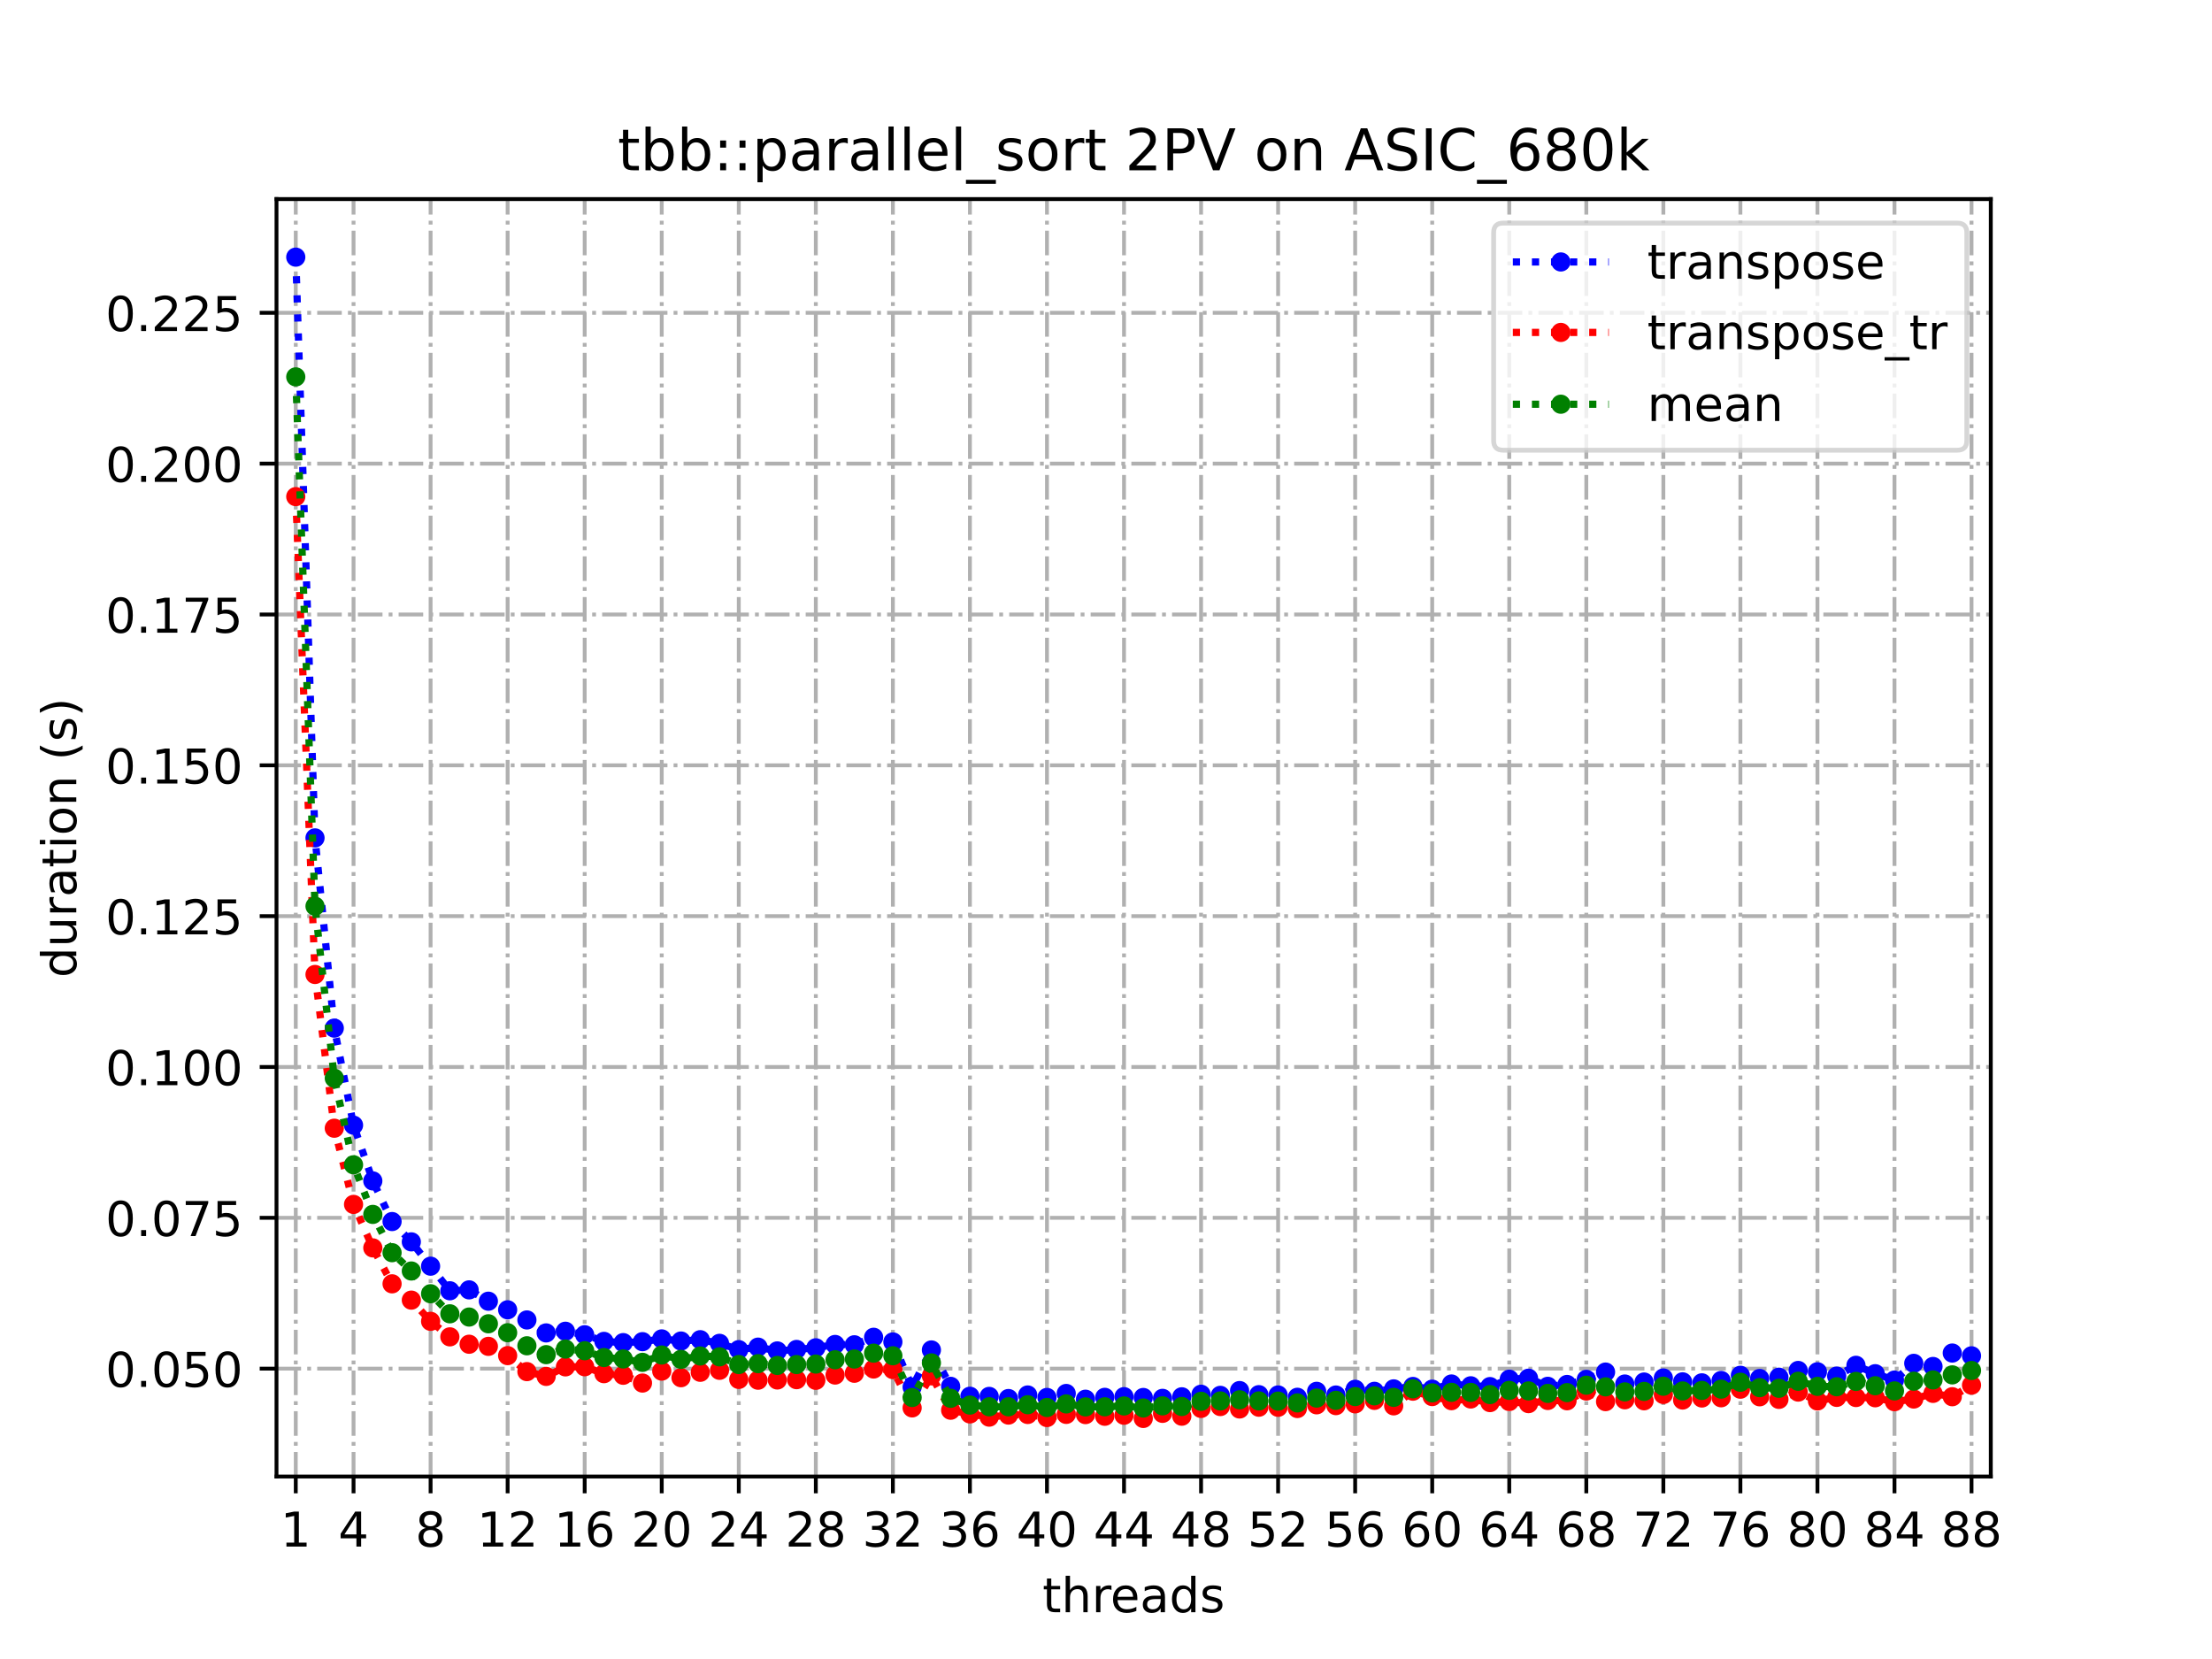 <?xml version="1.0" encoding="utf-8" standalone="no"?>
<!DOCTYPE svg PUBLIC "-//W3C//DTD SVG 1.1//EN"
  "http://www.w3.org/Graphics/SVG/1.1/DTD/svg11.dtd">
<!-- Created with matplotlib (https://matplotlib.org/) -->
<svg height="345.6pt" version="1.1" viewBox="0 0 460.8 345.6" width="460.8pt" xmlns="http://www.w3.org/2000/svg" xmlns:xlink="http://www.w3.org/1999/xlink">
 <defs>
  <style type="text/css">
*{stroke-linecap:butt;stroke-linejoin:round;}
  </style>
 </defs>
 <g id="figure_1">
  <g id="patch_1">
   <path d="M 0 345.6 
L 460.8 345.6 
L 460.8 0 
L 0 0 
z
" style="fill:#ffffff;"/>
  </g>
  <g id="axes_1">
   <g id="patch_2">
    <path d="M 57.6 307.584 
L 414.72 307.584 
L 414.72 41.472 
L 57.6 41.472 
z
" style="fill:#ffffff;"/>
   </g>
   <g id="matplotlib.axis_1">
    <g id="xtick_1">
     <g id="line2d_1">
      <path clip-path="url(#pc6d96d8187)" d="M 61.613 307.584 
L 61.613 41.472 
" style="fill:none;stroke:#b0b0b0;stroke-dasharray:5.12,1.28,0.8,1.28;stroke-dashoffset:0;stroke-width:0.8;"/>
     </g>
     <g id="line2d_2">
      <defs>
       <path d="M 0 0 
L 0 3.5 
" id="ma5dbe4aaa7" style="stroke:#000000;stroke-width:0.8;"/>
      </defs>
      <g>
       <use style="stroke:#000000;stroke-width:0.8;" x="61.613" xlink:href="#ma5dbe4aaa7" y="307.584"/>
      </g>
     </g>
     <g id="text_1">
      <!-- 1 -->
      <defs>
       <path d="M 12.406 8.297 
L 28.516 8.297 
L 28.516 63.922 
L 10.984 60.406 
L 10.984 69.391 
L 28.422 72.906 
L 38.281 72.906 
L 38.281 8.297 
L 54.391 8.297 
L 54.391 0 
L 12.406 0 
z
" id="DejaVuSans-49"/>
      </defs>
      <g transform="translate(58.431 322.182)scale(0.1 -0.1)">
       <use xlink:href="#DejaVuSans-49"/>
      </g>
     </g>
    </g>
    <g id="xtick_2">
     <g id="line2d_3">
      <path clip-path="url(#pc6d96d8187)" d="M 73.65 307.584 
L 73.65 41.472 
" style="fill:none;stroke:#b0b0b0;stroke-dasharray:5.12,1.28,0.8,1.28;stroke-dashoffset:0;stroke-width:0.8;"/>
     </g>
     <g id="line2d_4">
      <g>
       <use style="stroke:#000000;stroke-width:0.8;" x="73.65" xlink:href="#ma5dbe4aaa7" y="307.584"/>
      </g>
     </g>
     <g id="text_2">
      <!-- 4 -->
      <defs>
       <path d="M 37.797 64.312 
L 12.891 25.391 
L 37.797 25.391 
z
M 35.203 72.906 
L 47.609 72.906 
L 47.609 25.391 
L 58.016 25.391 
L 58.016 17.188 
L 47.609 17.188 
L 47.609 0 
L 37.797 0 
L 37.797 17.188 
L 4.891 17.188 
L 4.891 26.703 
z
" id="DejaVuSans-52"/>
      </defs>
      <g transform="translate(70.469 322.182)scale(0.1 -0.1)">
       <use xlink:href="#DejaVuSans-52"/>
      </g>
     </g>
    </g>
    <g id="xtick_3">
     <g id="line2d_5">
      <path clip-path="url(#pc6d96d8187)" d="M 89.701 307.584 
L 89.701 41.472 
" style="fill:none;stroke:#b0b0b0;stroke-dasharray:5.12,1.28,0.8,1.28;stroke-dashoffset:0;stroke-width:0.8;"/>
     </g>
     <g id="line2d_6">
      <g>
       <use style="stroke:#000000;stroke-width:0.8;" x="89.701" xlink:href="#ma5dbe4aaa7" y="307.584"/>
      </g>
     </g>
     <g id="text_3">
      <!-- 8 -->
      <defs>
       <path d="M 31.781 34.625 
Q 24.75 34.625 20.719 30.859 
Q 16.703 27.094 16.703 20.516 
Q 16.703 13.922 20.719 10.156 
Q 24.75 6.391 31.781 6.391 
Q 38.812 6.391 42.859 10.172 
Q 46.922 13.969 46.922 20.516 
Q 46.922 27.094 42.891 30.859 
Q 38.875 34.625 31.781 34.625 
z
M 21.922 38.812 
Q 15.578 40.375 12.031 44.719 
Q 8.5 49.078 8.5 55.328 
Q 8.5 64.062 14.719 69.141 
Q 20.953 74.219 31.781 74.219 
Q 42.672 74.219 48.875 69.141 
Q 55.078 64.062 55.078 55.328 
Q 55.078 49.078 51.531 44.719 
Q 48 40.375 41.703 38.812 
Q 48.828 37.156 52.797 32.312 
Q 56.781 27.484 56.781 20.516 
Q 56.781 9.906 50.312 4.234 
Q 43.844 -1.422 31.781 -1.422 
Q 19.734 -1.422 13.25 4.234 
Q 6.781 9.906 6.781 20.516 
Q 6.781 27.484 10.781 32.312 
Q 14.797 37.156 21.922 38.812 
z
M 18.312 54.391 
Q 18.312 48.734 21.844 45.562 
Q 25.391 42.391 31.781 42.391 
Q 38.141 42.391 41.719 45.562 
Q 45.312 48.734 45.312 54.391 
Q 45.312 60.062 41.719 63.234 
Q 38.141 66.406 31.781 66.406 
Q 25.391 66.406 21.844 63.234 
Q 18.312 60.062 18.312 54.391 
z
" id="DejaVuSans-56"/>
      </defs>
      <g transform="translate(86.519 322.182)scale(0.1 -0.1)">
       <use xlink:href="#DejaVuSans-56"/>
      </g>
     </g>
    </g>
    <g id="xtick_4">
     <g id="line2d_7">
      <path clip-path="url(#pc6d96d8187)" d="M 105.751 307.584 
L 105.751 41.472 
" style="fill:none;stroke:#b0b0b0;stroke-dasharray:5.12,1.28,0.8,1.28;stroke-dashoffset:0;stroke-width:0.8;"/>
     </g>
     <g id="line2d_8">
      <g>
       <use style="stroke:#000000;stroke-width:0.8;" x="105.751" xlink:href="#ma5dbe4aaa7" y="307.584"/>
      </g>
     </g>
     <g id="text_4">
      <!-- 12 -->
      <defs>
       <path d="M 19.188 8.297 
L 53.609 8.297 
L 53.609 0 
L 7.328 0 
L 7.328 8.297 
Q 12.938 14.109 22.625 23.891 
Q 32.328 33.688 34.812 36.531 
Q 39.547 41.844 41.422 45.531 
Q 43.312 49.219 43.312 52.781 
Q 43.312 58.594 39.234 62.25 
Q 35.156 65.922 28.609 65.922 
Q 23.969 65.922 18.812 64.312 
Q 13.672 62.703 7.812 59.422 
L 7.812 69.391 
Q 13.766 71.781 18.938 73 
Q 24.125 74.219 28.422 74.219 
Q 39.75 74.219 46.484 68.547 
Q 53.219 62.891 53.219 53.422 
Q 53.219 48.922 51.531 44.891 
Q 49.859 40.875 45.406 35.406 
Q 44.188 33.984 37.641 27.219 
Q 31.109 20.453 19.188 8.297 
z
" id="DejaVuSans-50"/>
      </defs>
      <g transform="translate(99.389 322.182)scale(0.1 -0.1)">
       <use xlink:href="#DejaVuSans-49"/>
       <use x="63.623" xlink:href="#DejaVuSans-50"/>
      </g>
     </g>
    </g>
    <g id="xtick_5">
     <g id="line2d_9">
      <path clip-path="url(#pc6d96d8187)" d="M 121.801 307.584 
L 121.801 41.472 
" style="fill:none;stroke:#b0b0b0;stroke-dasharray:5.12,1.28,0.8,1.28;stroke-dashoffset:0;stroke-width:0.8;"/>
     </g>
     <g id="line2d_10">
      <g>
       <use style="stroke:#000000;stroke-width:0.8;" x="121.801" xlink:href="#ma5dbe4aaa7" y="307.584"/>
      </g>
     </g>
     <g id="text_5">
      <!-- 16 -->
      <defs>
       <path d="M 33.016 40.375 
Q 26.375 40.375 22.484 35.828 
Q 18.609 31.297 18.609 23.391 
Q 18.609 15.531 22.484 10.953 
Q 26.375 6.391 33.016 6.391 
Q 39.656 6.391 43.531 10.953 
Q 47.406 15.531 47.406 23.391 
Q 47.406 31.297 43.531 35.828 
Q 39.656 40.375 33.016 40.375 
z
M 52.594 71.297 
L 52.594 62.312 
Q 48.875 64.062 45.094 64.984 
Q 41.312 65.922 37.594 65.922 
Q 27.828 65.922 22.672 59.328 
Q 17.531 52.734 16.797 39.406 
Q 19.672 43.656 24.016 45.922 
Q 28.375 48.188 33.594 48.188 
Q 44.578 48.188 50.953 41.516 
Q 57.328 34.859 57.328 23.391 
Q 57.328 12.156 50.688 5.359 
Q 44.047 -1.422 33.016 -1.422 
Q 20.359 -1.422 13.672 8.266 
Q 6.984 17.969 6.984 36.375 
Q 6.984 53.656 15.188 63.938 
Q 23.391 74.219 37.203 74.219 
Q 40.922 74.219 44.703 73.484 
Q 48.484 72.75 52.594 71.297 
z
" id="DejaVuSans-54"/>
      </defs>
      <g transform="translate(115.439 322.182)scale(0.1 -0.1)">
       <use xlink:href="#DejaVuSans-49"/>
       <use x="63.623" xlink:href="#DejaVuSans-54"/>
      </g>
     </g>
    </g>
    <g id="xtick_6">
     <g id="line2d_11">
      <path clip-path="url(#pc6d96d8187)" d="M 137.852 307.584 
L 137.852 41.472 
" style="fill:none;stroke:#b0b0b0;stroke-dasharray:5.12,1.28,0.8,1.28;stroke-dashoffset:0;stroke-width:0.8;"/>
     </g>
     <g id="line2d_12">
      <g>
       <use style="stroke:#000000;stroke-width:0.8;" x="137.852" xlink:href="#ma5dbe4aaa7" y="307.584"/>
      </g>
     </g>
     <g id="text_6">
      <!-- 20 -->
      <defs>
       <path d="M 31.781 66.406 
Q 24.172 66.406 20.328 58.906 
Q 16.5 51.422 16.5 36.375 
Q 16.5 21.391 20.328 13.891 
Q 24.172 6.391 31.781 6.391 
Q 39.453 6.391 43.281 13.891 
Q 47.125 21.391 47.125 36.375 
Q 47.125 51.422 43.281 58.906 
Q 39.453 66.406 31.781 66.406 
z
M 31.781 74.219 
Q 44.047 74.219 50.516 64.516 
Q 56.984 54.828 56.984 36.375 
Q 56.984 17.969 50.516 8.266 
Q 44.047 -1.422 31.781 -1.422 
Q 19.531 -1.422 13.062 8.266 
Q 6.594 17.969 6.594 36.375 
Q 6.594 54.828 13.062 64.516 
Q 19.531 74.219 31.781 74.219 
z
" id="DejaVuSans-48"/>
      </defs>
      <g transform="translate(131.489 322.182)scale(0.1 -0.1)">
       <use xlink:href="#DejaVuSans-50"/>
       <use x="63.623" xlink:href="#DejaVuSans-48"/>
      </g>
     </g>
    </g>
    <g id="xtick_7">
     <g id="line2d_13">
      <path clip-path="url(#pc6d96d8187)" d="M 153.902 307.584 
L 153.902 41.472 
" style="fill:none;stroke:#b0b0b0;stroke-dasharray:5.12,1.28,0.8,1.28;stroke-dashoffset:0;stroke-width:0.8;"/>
     </g>
     <g id="line2d_14">
      <g>
       <use style="stroke:#000000;stroke-width:0.8;" x="153.902" xlink:href="#ma5dbe4aaa7" y="307.584"/>
      </g>
     </g>
     <g id="text_7">
      <!-- 24 -->
      <g transform="translate(147.54 322.182)scale(0.1 -0.1)">
       <use xlink:href="#DejaVuSans-50"/>
       <use x="63.623" xlink:href="#DejaVuSans-52"/>
      </g>
     </g>
    </g>
    <g id="xtick_8">
     <g id="line2d_15">
      <path clip-path="url(#pc6d96d8187)" d="M 169.952 307.584 
L 169.952 41.472 
" style="fill:none;stroke:#b0b0b0;stroke-dasharray:5.12,1.28,0.8,1.28;stroke-dashoffset:0;stroke-width:0.8;"/>
     </g>
     <g id="line2d_16">
      <g>
       <use style="stroke:#000000;stroke-width:0.8;" x="169.952" xlink:href="#ma5dbe4aaa7" y="307.584"/>
      </g>
     </g>
     <g id="text_8">
      <!-- 28 -->
      <g transform="translate(163.59 322.182)scale(0.1 -0.1)">
       <use xlink:href="#DejaVuSans-50"/>
       <use x="63.623" xlink:href="#DejaVuSans-56"/>
      </g>
     </g>
    </g>
    <g id="xtick_9">
     <g id="line2d_17">
      <path clip-path="url(#pc6d96d8187)" d="M 186.003 307.584 
L 186.003 41.472 
" style="fill:none;stroke:#b0b0b0;stroke-dasharray:5.12,1.28,0.8,1.28;stroke-dashoffset:0;stroke-width:0.8;"/>
     </g>
     <g id="line2d_18">
      <g>
       <use style="stroke:#000000;stroke-width:0.8;" x="186.003" xlink:href="#ma5dbe4aaa7" y="307.584"/>
      </g>
     </g>
     <g id="text_9">
      <!-- 32 -->
      <defs>
       <path d="M 40.578 39.312 
Q 47.656 37.797 51.625 33 
Q 55.609 28.219 55.609 21.188 
Q 55.609 10.406 48.188 4.484 
Q 40.766 -1.422 27.094 -1.422 
Q 22.516 -1.422 17.656 -0.516 
Q 12.797 0.391 7.625 2.203 
L 7.625 11.719 
Q 11.719 9.328 16.594 8.109 
Q 21.484 6.891 26.812 6.891 
Q 36.078 6.891 40.938 10.547 
Q 45.797 14.203 45.797 21.188 
Q 45.797 27.641 41.281 31.266 
Q 36.766 34.906 28.719 34.906 
L 20.219 34.906 
L 20.219 43.016 
L 29.109 43.016 
Q 36.375 43.016 40.234 45.922 
Q 44.094 48.828 44.094 54.297 
Q 44.094 59.906 40.109 62.906 
Q 36.141 65.922 28.719 65.922 
Q 24.656 65.922 20.016 65.031 
Q 15.375 64.156 9.812 62.312 
L 9.812 71.094 
Q 15.438 72.656 20.344 73.438 
Q 25.25 74.219 29.594 74.219 
Q 40.828 74.219 47.359 69.109 
Q 53.906 64.016 53.906 55.328 
Q 53.906 49.266 50.438 45.094 
Q 46.969 40.922 40.578 39.312 
z
" id="DejaVuSans-51"/>
      </defs>
      <g transform="translate(179.64 322.182)scale(0.1 -0.1)">
       <use xlink:href="#DejaVuSans-51"/>
       <use x="63.623" xlink:href="#DejaVuSans-50"/>
      </g>
     </g>
    </g>
    <g id="xtick_10">
     <g id="line2d_19">
      <path clip-path="url(#pc6d96d8187)" d="M 202.053 307.584 
L 202.053 41.472 
" style="fill:none;stroke:#b0b0b0;stroke-dasharray:5.12,1.28,0.8,1.28;stroke-dashoffset:0;stroke-width:0.8;"/>
     </g>
     <g id="line2d_20">
      <g>
       <use style="stroke:#000000;stroke-width:0.8;" x="202.053" xlink:href="#ma5dbe4aaa7" y="307.584"/>
      </g>
     </g>
     <g id="text_10">
      <!-- 36 -->
      <g transform="translate(195.691 322.182)scale(0.1 -0.1)">
       <use xlink:href="#DejaVuSans-51"/>
       <use x="63.623" xlink:href="#DejaVuSans-54"/>
      </g>
     </g>
    </g>
    <g id="xtick_11">
     <g id="line2d_21">
      <path clip-path="url(#pc6d96d8187)" d="M 218.103 307.584 
L 218.103 41.472 
" style="fill:none;stroke:#b0b0b0;stroke-dasharray:5.12,1.28,0.8,1.28;stroke-dashoffset:0;stroke-width:0.8;"/>
     </g>
     <g id="line2d_22">
      <g>
       <use style="stroke:#000000;stroke-width:0.8;" x="218.103" xlink:href="#ma5dbe4aaa7" y="307.584"/>
      </g>
     </g>
     <g id="text_11">
      <!-- 40 -->
      <g transform="translate(211.741 322.182)scale(0.1 -0.1)">
       <use xlink:href="#DejaVuSans-52"/>
       <use x="63.623" xlink:href="#DejaVuSans-48"/>
      </g>
     </g>
    </g>
    <g id="xtick_12">
     <g id="line2d_23">
      <path clip-path="url(#pc6d96d8187)" d="M 234.154 307.584 
L 234.154 41.472 
" style="fill:none;stroke:#b0b0b0;stroke-dasharray:5.12,1.28,0.8,1.28;stroke-dashoffset:0;stroke-width:0.8;"/>
     </g>
     <g id="line2d_24">
      <g>
       <use style="stroke:#000000;stroke-width:0.8;" x="234.154" xlink:href="#ma5dbe4aaa7" y="307.584"/>
      </g>
     </g>
     <g id="text_12">
      <!-- 44 -->
      <g transform="translate(227.791 322.182)scale(0.1 -0.1)">
       <use xlink:href="#DejaVuSans-52"/>
       <use x="63.623" xlink:href="#DejaVuSans-52"/>
      </g>
     </g>
    </g>
    <g id="xtick_13">
     <g id="line2d_25">
      <path clip-path="url(#pc6d96d8187)" d="M 250.204 307.584 
L 250.204 41.472 
" style="fill:none;stroke:#b0b0b0;stroke-dasharray:5.12,1.28,0.8,1.28;stroke-dashoffset:0;stroke-width:0.8;"/>
     </g>
     <g id="line2d_26">
      <g>
       <use style="stroke:#000000;stroke-width:0.8;" x="250.204" xlink:href="#ma5dbe4aaa7" y="307.584"/>
      </g>
     </g>
     <g id="text_13">
      <!-- 48 -->
      <g transform="translate(243.842 322.182)scale(0.1 -0.1)">
       <use xlink:href="#DejaVuSans-52"/>
       <use x="63.623" xlink:href="#DejaVuSans-56"/>
      </g>
     </g>
    </g>
    <g id="xtick_14">
     <g id="line2d_27">
      <path clip-path="url(#pc6d96d8187)" d="M 266.254 307.584 
L 266.254 41.472 
" style="fill:none;stroke:#b0b0b0;stroke-dasharray:5.12,1.28,0.8,1.28;stroke-dashoffset:0;stroke-width:0.8;"/>
     </g>
     <g id="line2d_28">
      <g>
       <use style="stroke:#000000;stroke-width:0.8;" x="266.254" xlink:href="#ma5dbe4aaa7" y="307.584"/>
      </g>
     </g>
     <g id="text_14">
      <!-- 52 -->
      <defs>
       <path d="M 10.797 72.906 
L 49.516 72.906 
L 49.516 64.594 
L 19.828 64.594 
L 19.828 46.734 
Q 21.969 47.469 24.109 47.828 
Q 26.266 48.188 28.422 48.188 
Q 40.625 48.188 47.75 41.5 
Q 54.891 34.812 54.891 23.391 
Q 54.891 11.625 47.562 5.094 
Q 40.234 -1.422 26.906 -1.422 
Q 22.312 -1.422 17.547 -0.641 
Q 12.797 0.141 7.719 1.703 
L 7.719 11.625 
Q 12.109 9.234 16.797 8.062 
Q 21.484 6.891 26.703 6.891 
Q 35.156 6.891 40.078 11.328 
Q 45.016 15.766 45.016 23.391 
Q 45.016 31 40.078 35.438 
Q 35.156 39.891 26.703 39.891 
Q 22.75 39.891 18.812 39.016 
Q 14.891 38.141 10.797 36.281 
z
" id="DejaVuSans-53"/>
      </defs>
      <g transform="translate(259.892 322.182)scale(0.1 -0.1)">
       <use xlink:href="#DejaVuSans-53"/>
       <use x="63.623" xlink:href="#DejaVuSans-50"/>
      </g>
     </g>
    </g>
    <g id="xtick_15">
     <g id="line2d_29">
      <path clip-path="url(#pc6d96d8187)" d="M 282.305 307.584 
L 282.305 41.472 
" style="fill:none;stroke:#b0b0b0;stroke-dasharray:5.12,1.28,0.8,1.28;stroke-dashoffset:0;stroke-width:0.8;"/>
     </g>
     <g id="line2d_30">
      <g>
       <use style="stroke:#000000;stroke-width:0.8;" x="282.305" xlink:href="#ma5dbe4aaa7" y="307.584"/>
      </g>
     </g>
     <g id="text_15">
      <!-- 56 -->
      <g transform="translate(275.942 322.182)scale(0.1 -0.1)">
       <use xlink:href="#DejaVuSans-53"/>
       <use x="63.623" xlink:href="#DejaVuSans-54"/>
      </g>
     </g>
    </g>
    <g id="xtick_16">
     <g id="line2d_31">
      <path clip-path="url(#pc6d96d8187)" d="M 298.355 307.584 
L 298.355 41.472 
" style="fill:none;stroke:#b0b0b0;stroke-dasharray:5.12,1.28,0.8,1.28;stroke-dashoffset:0;stroke-width:0.8;"/>
     </g>
     <g id="line2d_32">
      <g>
       <use style="stroke:#000000;stroke-width:0.8;" x="298.355" xlink:href="#ma5dbe4aaa7" y="307.584"/>
      </g>
     </g>
     <g id="text_16">
      <!-- 60 -->
      <g transform="translate(291.993 322.182)scale(0.1 -0.1)">
       <use xlink:href="#DejaVuSans-54"/>
       <use x="63.623" xlink:href="#DejaVuSans-48"/>
      </g>
     </g>
    </g>
    <g id="xtick_17">
     <g id="line2d_33">
      <path clip-path="url(#pc6d96d8187)" d="M 314.405 307.584 
L 314.405 41.472 
" style="fill:none;stroke:#b0b0b0;stroke-dasharray:5.12,1.28,0.8,1.28;stroke-dashoffset:0;stroke-width:0.8;"/>
     </g>
     <g id="line2d_34">
      <g>
       <use style="stroke:#000000;stroke-width:0.8;" x="314.405" xlink:href="#ma5dbe4aaa7" y="307.584"/>
      </g>
     </g>
     <g id="text_17">
      <!-- 64 -->
      <g transform="translate(308.043 322.182)scale(0.1 -0.1)">
       <use xlink:href="#DejaVuSans-54"/>
       <use x="63.623" xlink:href="#DejaVuSans-52"/>
      </g>
     </g>
    </g>
    <g id="xtick_18">
     <g id="line2d_35">
      <path clip-path="url(#pc6d96d8187)" d="M 330.456 307.584 
L 330.456 41.472 
" style="fill:none;stroke:#b0b0b0;stroke-dasharray:5.12,1.28,0.8,1.28;stroke-dashoffset:0;stroke-width:0.8;"/>
     </g>
     <g id="line2d_36">
      <g>
       <use style="stroke:#000000;stroke-width:0.8;" x="330.456" xlink:href="#ma5dbe4aaa7" y="307.584"/>
      </g>
     </g>
     <g id="text_18">
      <!-- 68 -->
      <g transform="translate(324.093 322.182)scale(0.1 -0.1)">
       <use xlink:href="#DejaVuSans-54"/>
       <use x="63.623" xlink:href="#DejaVuSans-56"/>
      </g>
     </g>
    </g>
    <g id="xtick_19">
     <g id="line2d_37">
      <path clip-path="url(#pc6d96d8187)" d="M 346.506 307.584 
L 346.506 41.472 
" style="fill:none;stroke:#b0b0b0;stroke-dasharray:5.12,1.28,0.8,1.28;stroke-dashoffset:0;stroke-width:0.8;"/>
     </g>
     <g id="line2d_38">
      <g>
       <use style="stroke:#000000;stroke-width:0.8;" x="346.506" xlink:href="#ma5dbe4aaa7" y="307.584"/>
      </g>
     </g>
     <g id="text_19">
      <!-- 72 -->
      <defs>
       <path d="M 8.203 72.906 
L 55.078 72.906 
L 55.078 68.703 
L 28.609 0 
L 18.312 0 
L 43.219 64.594 
L 8.203 64.594 
z
" id="DejaVuSans-55"/>
      </defs>
      <g transform="translate(340.144 322.182)scale(0.1 -0.1)">
       <use xlink:href="#DejaVuSans-55"/>
       <use x="63.623" xlink:href="#DejaVuSans-50"/>
      </g>
     </g>
    </g>
    <g id="xtick_20">
     <g id="line2d_39">
      <path clip-path="url(#pc6d96d8187)" d="M 362.556 307.584 
L 362.556 41.472 
" style="fill:none;stroke:#b0b0b0;stroke-dasharray:5.12,1.28,0.8,1.28;stroke-dashoffset:0;stroke-width:0.8;"/>
     </g>
     <g id="line2d_40">
      <g>
       <use style="stroke:#000000;stroke-width:0.8;" x="362.556" xlink:href="#ma5dbe4aaa7" y="307.584"/>
      </g>
     </g>
     <g id="text_20">
      <!-- 76 -->
      <g transform="translate(356.194 322.182)scale(0.1 -0.1)">
       <use xlink:href="#DejaVuSans-55"/>
       <use x="63.623" xlink:href="#DejaVuSans-54"/>
      </g>
     </g>
    </g>
    <g id="xtick_21">
     <g id="line2d_41">
      <path clip-path="url(#pc6d96d8187)" d="M 378.607 307.584 
L 378.607 41.472 
" style="fill:none;stroke:#b0b0b0;stroke-dasharray:5.12,1.28,0.8,1.28;stroke-dashoffset:0;stroke-width:0.8;"/>
     </g>
     <g id="line2d_42">
      <g>
       <use style="stroke:#000000;stroke-width:0.8;" x="378.607" xlink:href="#ma5dbe4aaa7" y="307.584"/>
      </g>
     </g>
     <g id="text_21">
      <!-- 80 -->
      <g transform="translate(372.244 322.182)scale(0.1 -0.1)">
       <use xlink:href="#DejaVuSans-56"/>
       <use x="63.623" xlink:href="#DejaVuSans-48"/>
      </g>
     </g>
    </g>
    <g id="xtick_22">
     <g id="line2d_43">
      <path clip-path="url(#pc6d96d8187)" d="M 394.657 307.584 
L 394.657 41.472 
" style="fill:none;stroke:#b0b0b0;stroke-dasharray:5.12,1.28,0.8,1.28;stroke-dashoffset:0;stroke-width:0.8;"/>
     </g>
     <g id="line2d_44">
      <g>
       <use style="stroke:#000000;stroke-width:0.8;" x="394.657" xlink:href="#ma5dbe4aaa7" y="307.584"/>
      </g>
     </g>
     <g id="text_22">
      <!-- 84 -->
      <g transform="translate(388.295 322.182)scale(0.1 -0.1)">
       <use xlink:href="#DejaVuSans-56"/>
       <use x="63.623" xlink:href="#DejaVuSans-52"/>
      </g>
     </g>
    </g>
    <g id="xtick_23">
     <g id="line2d_45">
      <path clip-path="url(#pc6d96d8187)" d="M 410.707 307.584 
L 410.707 41.472 
" style="fill:none;stroke:#b0b0b0;stroke-dasharray:5.12,1.28,0.8,1.28;stroke-dashoffset:0;stroke-width:0.8;"/>
     </g>
     <g id="line2d_46">
      <g>
       <use style="stroke:#000000;stroke-width:0.8;" x="410.707" xlink:href="#ma5dbe4aaa7" y="307.584"/>
      </g>
     </g>
     <g id="text_23">
      <!-- 88 -->
      <g transform="translate(404.345 322.182)scale(0.1 -0.1)">
       <use xlink:href="#DejaVuSans-56"/>
       <use x="63.623" xlink:href="#DejaVuSans-56"/>
      </g>
     </g>
    </g>
    <g id="text_24">
     <!-- threads -->
     <defs>
      <path d="M 18.312 70.219 
L 18.312 54.688 
L 36.812 54.688 
L 36.812 47.703 
L 18.312 47.703 
L 18.312 18.016 
Q 18.312 11.328 20.141 9.422 
Q 21.969 7.516 27.594 7.516 
L 36.812 7.516 
L 36.812 0 
L 27.594 0 
Q 17.188 0 13.234 3.875 
Q 9.281 7.766 9.281 18.016 
L 9.281 47.703 
L 2.688 47.703 
L 2.688 54.688 
L 9.281 54.688 
L 9.281 70.219 
z
" id="DejaVuSans-116"/>
      <path d="M 54.891 33.016 
L 54.891 0 
L 45.906 0 
L 45.906 32.719 
Q 45.906 40.484 42.875 44.328 
Q 39.844 48.188 33.797 48.188 
Q 26.516 48.188 22.312 43.547 
Q 18.109 38.922 18.109 30.906 
L 18.109 0 
L 9.078 0 
L 9.078 75.984 
L 18.109 75.984 
L 18.109 46.188 
Q 21.344 51.125 25.703 53.562 
Q 30.078 56 35.797 56 
Q 45.219 56 50.047 50.172 
Q 54.891 44.344 54.891 33.016 
z
" id="DejaVuSans-104"/>
      <path d="M 41.109 46.297 
Q 39.594 47.172 37.812 47.578 
Q 36.031 48 33.891 48 
Q 26.266 48 22.188 43.047 
Q 18.109 38.094 18.109 28.812 
L 18.109 0 
L 9.078 0 
L 9.078 54.688 
L 18.109 54.688 
L 18.109 46.188 
Q 20.953 51.172 25.484 53.578 
Q 30.031 56 36.531 56 
Q 37.453 56 38.578 55.875 
Q 39.703 55.766 41.062 55.516 
z
" id="DejaVuSans-114"/>
      <path d="M 56.203 29.594 
L 56.203 25.203 
L 14.891 25.203 
Q 15.484 15.922 20.484 11.062 
Q 25.484 6.203 34.422 6.203 
Q 39.594 6.203 44.453 7.469 
Q 49.312 8.734 54.109 11.281 
L 54.109 2.781 
Q 49.266 0.734 44.188 -0.344 
Q 39.109 -1.422 33.891 -1.422 
Q 20.797 -1.422 13.156 6.188 
Q 5.516 13.812 5.516 26.812 
Q 5.516 40.234 12.766 48.109 
Q 20.016 56 32.328 56 
Q 43.359 56 49.781 48.891 
Q 56.203 41.797 56.203 29.594 
z
M 47.219 32.234 
Q 47.125 39.594 43.094 43.984 
Q 39.062 48.391 32.422 48.391 
Q 24.906 48.391 20.391 44.141 
Q 15.875 39.891 15.188 32.172 
z
" id="DejaVuSans-101"/>
      <path d="M 34.281 27.484 
Q 23.391 27.484 19.188 25 
Q 14.984 22.516 14.984 16.5 
Q 14.984 11.719 18.141 8.906 
Q 21.297 6.109 26.703 6.109 
Q 34.188 6.109 38.703 11.406 
Q 43.219 16.703 43.219 25.484 
L 43.219 27.484 
z
M 52.203 31.203 
L 52.203 0 
L 43.219 0 
L 43.219 8.297 
Q 40.141 3.328 35.547 0.953 
Q 30.953 -1.422 24.312 -1.422 
Q 15.922 -1.422 10.953 3.297 
Q 6 8.016 6 15.922 
Q 6 25.141 12.172 29.828 
Q 18.359 34.516 30.609 34.516 
L 43.219 34.516 
L 43.219 35.406 
Q 43.219 41.609 39.141 45 
Q 35.062 48.391 27.688 48.391 
Q 23 48.391 18.547 47.266 
Q 14.109 46.141 10.016 43.891 
L 10.016 52.203 
Q 14.938 54.109 19.578 55.047 
Q 24.219 56 28.609 56 
Q 40.484 56 46.344 49.844 
Q 52.203 43.703 52.203 31.203 
z
" id="DejaVuSans-97"/>
      <path d="M 45.406 46.391 
L 45.406 75.984 
L 54.391 75.984 
L 54.391 0 
L 45.406 0 
L 45.406 8.203 
Q 42.578 3.328 38.25 0.953 
Q 33.938 -1.422 27.875 -1.422 
Q 17.969 -1.422 11.734 6.484 
Q 5.516 14.406 5.516 27.297 
Q 5.516 40.188 11.734 48.094 
Q 17.969 56 27.875 56 
Q 33.938 56 38.25 53.625 
Q 42.578 51.266 45.406 46.391 
z
M 14.797 27.297 
Q 14.797 17.391 18.875 11.75 
Q 22.953 6.109 30.078 6.109 
Q 37.203 6.109 41.297 11.75 
Q 45.406 17.391 45.406 27.297 
Q 45.406 37.203 41.297 42.844 
Q 37.203 48.484 30.078 48.484 
Q 22.953 48.484 18.875 42.844 
Q 14.797 37.203 14.797 27.297 
z
" id="DejaVuSans-100"/>
      <path d="M 44.281 53.078 
L 44.281 44.578 
Q 40.484 46.531 36.375 47.5 
Q 32.281 48.484 27.875 48.484 
Q 21.188 48.484 17.844 46.438 
Q 14.5 44.391 14.5 40.281 
Q 14.5 37.156 16.891 35.375 
Q 19.281 33.594 26.516 31.984 
L 29.594 31.297 
Q 39.156 29.25 43.188 25.516 
Q 47.219 21.781 47.219 15.094 
Q 47.219 7.469 41.188 3.016 
Q 35.156 -1.422 24.609 -1.422 
Q 20.219 -1.422 15.453 -0.562 
Q 10.688 0.297 5.422 2 
L 5.422 11.281 
Q 10.406 8.688 15.234 7.391 
Q 20.062 6.109 24.812 6.109 
Q 31.156 6.109 34.562 8.281 
Q 37.984 10.453 37.984 14.406 
Q 37.984 18.062 35.516 20.016 
Q 33.062 21.969 24.703 23.781 
L 21.578 24.516 
Q 13.234 26.266 9.516 29.906 
Q 5.812 33.547 5.812 39.891 
Q 5.812 47.609 11.281 51.797 
Q 16.75 56 26.812 56 
Q 31.781 56 36.172 55.266 
Q 40.578 54.547 44.281 53.078 
z
" id="DejaVuSans-115"/>
     </defs>
     <g transform="translate(217.169 335.861)scale(0.1 -0.1)">
      <use xlink:href="#DejaVuSans-116"/>
      <use x="39.209" xlink:href="#DejaVuSans-104"/>
      <use x="102.588" xlink:href="#DejaVuSans-114"/>
      <use x="141.451" xlink:href="#DejaVuSans-101"/>
      <use x="202.975" xlink:href="#DejaVuSans-97"/>
      <use x="264.254" xlink:href="#DejaVuSans-100"/>
      <use x="327.73" xlink:href="#DejaVuSans-115"/>
     </g>
    </g>
   </g>
   <g id="matplotlib.axis_2">
    <g id="ytick_1">
     <g id="line2d_47">
      <path clip-path="url(#pc6d96d8187)" d="M 57.6 285.11 
L 414.72 285.11 
" style="fill:none;stroke:#b0b0b0;stroke-dasharray:5.12,1.28,0.8,1.28;stroke-dashoffset:0;stroke-width:0.8;"/>
     </g>
     <g id="line2d_48">
      <defs>
       <path d="M 0 0 
L -3.5 0 
" id="m76edd1708e" style="stroke:#000000;stroke-width:0.8;"/>
      </defs>
      <g>
       <use style="stroke:#000000;stroke-width:0.8;" x="57.6" xlink:href="#m76edd1708e" y="285.11"/>
      </g>
     </g>
     <g id="text_25">
      <!-- 0.050 -->
      <defs>
       <path d="M 10.688 12.406 
L 21 12.406 
L 21 0 
L 10.688 0 
z
" id="DejaVuSans-46"/>
      </defs>
      <g transform="translate(21.972 288.91)scale(0.1 -0.1)">
       <use xlink:href="#DejaVuSans-48"/>
       <use x="63.623" xlink:href="#DejaVuSans-46"/>
       <use x="95.41" xlink:href="#DejaVuSans-48"/>
       <use x="159.033" xlink:href="#DejaVuSans-53"/>
       <use x="222.656" xlink:href="#DejaVuSans-48"/>
      </g>
     </g>
    </g>
    <g id="ytick_2">
     <g id="line2d_49">
      <path clip-path="url(#pc6d96d8187)" d="M 57.6 253.689 
L 414.72 253.689 
" style="fill:none;stroke:#b0b0b0;stroke-dasharray:5.12,1.28,0.8,1.28;stroke-dashoffset:0;stroke-width:0.8;"/>
     </g>
     <g id="line2d_50">
      <g>
       <use style="stroke:#000000;stroke-width:0.8;" x="57.6" xlink:href="#m76edd1708e" y="253.689"/>
      </g>
     </g>
     <g id="text_26">
      <!-- 0.075 -->
      <g transform="translate(21.972 257.489)scale(0.1 -0.1)">
       <use xlink:href="#DejaVuSans-48"/>
       <use x="63.623" xlink:href="#DejaVuSans-46"/>
       <use x="95.41" xlink:href="#DejaVuSans-48"/>
       <use x="159.033" xlink:href="#DejaVuSans-55"/>
       <use x="222.656" xlink:href="#DejaVuSans-53"/>
      </g>
     </g>
    </g>
    <g id="ytick_3">
     <g id="line2d_51">
      <path clip-path="url(#pc6d96d8187)" d="M 57.6 222.268 
L 414.72 222.268 
" style="fill:none;stroke:#b0b0b0;stroke-dasharray:5.12,1.28,0.8,1.28;stroke-dashoffset:0;stroke-width:0.8;"/>
     </g>
     <g id="line2d_52">
      <g>
       <use style="stroke:#000000;stroke-width:0.8;" x="57.6" xlink:href="#m76edd1708e" y="222.268"/>
      </g>
     </g>
     <g id="text_27">
      <!-- 0.100 -->
      <g transform="translate(21.972 226.067)scale(0.1 -0.1)">
       <use xlink:href="#DejaVuSans-48"/>
       <use x="63.623" xlink:href="#DejaVuSans-46"/>
       <use x="95.41" xlink:href="#DejaVuSans-49"/>
       <use x="159.033" xlink:href="#DejaVuSans-48"/>
       <use x="222.656" xlink:href="#DejaVuSans-48"/>
      </g>
     </g>
    </g>
    <g id="ytick_4">
     <g id="line2d_53">
      <path clip-path="url(#pc6d96d8187)" d="M 57.6 190.847 
L 414.72 190.847 
" style="fill:none;stroke:#b0b0b0;stroke-dasharray:5.12,1.28,0.8,1.28;stroke-dashoffset:0;stroke-width:0.8;"/>
     </g>
     <g id="line2d_54">
      <g>
       <use style="stroke:#000000;stroke-width:0.8;" x="57.6" xlink:href="#m76edd1708e" y="190.847"/>
      </g>
     </g>
     <g id="text_28">
      <!-- 0.125 -->
      <g transform="translate(21.972 194.646)scale(0.1 -0.1)">
       <use xlink:href="#DejaVuSans-48"/>
       <use x="63.623" xlink:href="#DejaVuSans-46"/>
       <use x="95.41" xlink:href="#DejaVuSans-49"/>
       <use x="159.033" xlink:href="#DejaVuSans-50"/>
       <use x="222.656" xlink:href="#DejaVuSans-53"/>
      </g>
     </g>
    </g>
    <g id="ytick_5">
     <g id="line2d_55">
      <path clip-path="url(#pc6d96d8187)" d="M 57.6 159.426 
L 414.72 159.426 
" style="fill:none;stroke:#b0b0b0;stroke-dasharray:5.12,1.28,0.8,1.28;stroke-dashoffset:0;stroke-width:0.8;"/>
     </g>
     <g id="line2d_56">
      <g>
       <use style="stroke:#000000;stroke-width:0.8;" x="57.6" xlink:href="#m76edd1708e" y="159.426"/>
      </g>
     </g>
     <g id="text_29">
      <!-- 0.150 -->
      <g transform="translate(21.972 163.225)scale(0.1 -0.1)">
       <use xlink:href="#DejaVuSans-48"/>
       <use x="63.623" xlink:href="#DejaVuSans-46"/>
       <use x="95.41" xlink:href="#DejaVuSans-49"/>
       <use x="159.033" xlink:href="#DejaVuSans-53"/>
       <use x="222.656" xlink:href="#DejaVuSans-48"/>
      </g>
     </g>
    </g>
    <g id="ytick_6">
     <g id="line2d_57">
      <path clip-path="url(#pc6d96d8187)" d="M 57.6 128.005 
L 414.72 128.005 
" style="fill:none;stroke:#b0b0b0;stroke-dasharray:5.12,1.28,0.8,1.28;stroke-dashoffset:0;stroke-width:0.8;"/>
     </g>
     <g id="line2d_58">
      <g>
       <use style="stroke:#000000;stroke-width:0.8;" x="57.6" xlink:href="#m76edd1708e" y="128.005"/>
      </g>
     </g>
     <g id="text_30">
      <!-- 0.175 -->
      <g transform="translate(21.972 131.804)scale(0.1 -0.1)">
       <use xlink:href="#DejaVuSans-48"/>
       <use x="63.623" xlink:href="#DejaVuSans-46"/>
       <use x="95.41" xlink:href="#DejaVuSans-49"/>
       <use x="159.033" xlink:href="#DejaVuSans-55"/>
       <use x="222.656" xlink:href="#DejaVuSans-53"/>
      </g>
     </g>
    </g>
    <g id="ytick_7">
     <g id="line2d_59">
      <path clip-path="url(#pc6d96d8187)" d="M 57.6 96.584 
L 414.72 96.584 
" style="fill:none;stroke:#b0b0b0;stroke-dasharray:5.12,1.28,0.8,1.28;stroke-dashoffset:0;stroke-width:0.8;"/>
     </g>
     <g id="line2d_60">
      <g>
       <use style="stroke:#000000;stroke-width:0.8;" x="57.6" xlink:href="#m76edd1708e" y="96.584"/>
      </g>
     </g>
     <g id="text_31">
      <!-- 0.200 -->
      <g transform="translate(21.972 100.383)scale(0.1 -0.1)">
       <use xlink:href="#DejaVuSans-48"/>
       <use x="63.623" xlink:href="#DejaVuSans-46"/>
       <use x="95.41" xlink:href="#DejaVuSans-50"/>
       <use x="159.033" xlink:href="#DejaVuSans-48"/>
       <use x="222.656" xlink:href="#DejaVuSans-48"/>
      </g>
     </g>
    </g>
    <g id="ytick_8">
     <g id="line2d_61">
      <path clip-path="url(#pc6d96d8187)" d="M 57.6 65.163 
L 414.72 65.163 
" style="fill:none;stroke:#b0b0b0;stroke-dasharray:5.12,1.28,0.8,1.28;stroke-dashoffset:0;stroke-width:0.8;"/>
     </g>
     <g id="line2d_62">
      <g>
       <use style="stroke:#000000;stroke-width:0.8;" x="57.6" xlink:href="#m76edd1708e" y="65.163"/>
      </g>
     </g>
     <g id="text_32">
      <!-- 0.225 -->
      <g transform="translate(21.972 68.962)scale(0.1 -0.1)">
       <use xlink:href="#DejaVuSans-48"/>
       <use x="63.623" xlink:href="#DejaVuSans-46"/>
       <use x="95.41" xlink:href="#DejaVuSans-50"/>
       <use x="159.033" xlink:href="#DejaVuSans-50"/>
       <use x="222.656" xlink:href="#DejaVuSans-53"/>
      </g>
     </g>
    </g>
    <g id="text_33">
     <!-- duration (s) -->
     <defs>
      <path d="M 8.5 21.578 
L 8.5 54.688 
L 17.484 54.688 
L 17.484 21.922 
Q 17.484 14.156 20.5 10.266 
Q 23.531 6.391 29.594 6.391 
Q 36.859 6.391 41.078 11.031 
Q 45.312 15.672 45.312 23.688 
L 45.312 54.688 
L 54.297 54.688 
L 54.297 0 
L 45.312 0 
L 45.312 8.406 
Q 42.047 3.422 37.719 1 
Q 33.406 -1.422 27.688 -1.422 
Q 18.266 -1.422 13.375 4.438 
Q 8.5 10.297 8.5 21.578 
z
M 31.109 56 
z
" id="DejaVuSans-117"/>
      <path d="M 9.422 54.688 
L 18.406 54.688 
L 18.406 0 
L 9.422 0 
z
M 9.422 75.984 
L 18.406 75.984 
L 18.406 64.594 
L 9.422 64.594 
z
" id="DejaVuSans-105"/>
      <path d="M 30.609 48.391 
Q 23.391 48.391 19.188 42.75 
Q 14.984 37.109 14.984 27.297 
Q 14.984 17.484 19.156 11.844 
Q 23.344 6.203 30.609 6.203 
Q 37.797 6.203 41.984 11.859 
Q 46.188 17.531 46.188 27.297 
Q 46.188 37.016 41.984 42.703 
Q 37.797 48.391 30.609 48.391 
z
M 30.609 56 
Q 42.328 56 49.016 48.375 
Q 55.719 40.766 55.719 27.297 
Q 55.719 13.875 49.016 6.219 
Q 42.328 -1.422 30.609 -1.422 
Q 18.844 -1.422 12.172 6.219 
Q 5.516 13.875 5.516 27.297 
Q 5.516 40.766 12.172 48.375 
Q 18.844 56 30.609 56 
z
" id="DejaVuSans-111"/>
      <path d="M 54.891 33.016 
L 54.891 0 
L 45.906 0 
L 45.906 32.719 
Q 45.906 40.484 42.875 44.328 
Q 39.844 48.188 33.797 48.188 
Q 26.516 48.188 22.312 43.547 
Q 18.109 38.922 18.109 30.906 
L 18.109 0 
L 9.078 0 
L 9.078 54.688 
L 18.109 54.688 
L 18.109 46.188 
Q 21.344 51.125 25.703 53.562 
Q 30.078 56 35.797 56 
Q 45.219 56 50.047 50.172 
Q 54.891 44.344 54.891 33.016 
z
" id="DejaVuSans-110"/>
      <path id="DejaVuSans-32"/>
      <path d="M 31 75.875 
Q 24.469 64.656 21.281 53.656 
Q 18.109 42.672 18.109 31.391 
Q 18.109 20.125 21.312 9.062 
Q 24.516 -2 31 -13.188 
L 23.188 -13.188 
Q 15.875 -1.703 12.234 9.375 
Q 8.594 20.453 8.594 31.391 
Q 8.594 42.281 12.203 53.312 
Q 15.828 64.359 23.188 75.875 
z
" id="DejaVuSans-40"/>
      <path d="M 8.016 75.875 
L 15.828 75.875 
Q 23.141 64.359 26.781 53.312 
Q 30.422 42.281 30.422 31.391 
Q 30.422 20.453 26.781 9.375 
Q 23.141 -1.703 15.828 -13.188 
L 8.016 -13.188 
Q 14.5 -2 17.703 9.062 
Q 20.906 20.125 20.906 31.391 
Q 20.906 42.672 17.703 53.656 
Q 14.5 64.656 8.016 75.875 
z
" id="DejaVuSans-41"/>
     </defs>
     <g transform="translate(15.892 203.663)rotate(-90)scale(0.1 -0.1)">
      <use xlink:href="#DejaVuSans-100"/>
      <use x="63.477" xlink:href="#DejaVuSans-117"/>
      <use x="126.855" xlink:href="#DejaVuSans-114"/>
      <use x="167.969" xlink:href="#DejaVuSans-97"/>
      <use x="229.248" xlink:href="#DejaVuSans-116"/>
      <use x="268.457" xlink:href="#DejaVuSans-105"/>
      <use x="296.24" xlink:href="#DejaVuSans-111"/>
      <use x="357.422" xlink:href="#DejaVuSans-110"/>
      <use x="420.801" xlink:href="#DejaVuSans-32"/>
      <use x="452.588" xlink:href="#DejaVuSans-40"/>
      <use x="491.602" xlink:href="#DejaVuSans-115"/>
      <use x="543.701" xlink:href="#DejaVuSans-41"/>
     </g>
    </g>
   </g>
   <g id="line2d_63">
    <path clip-path="url(#pc6d96d8187)" d="M 61.613 53.568 
L 65.625 174.551 
L 69.638 214.179 
L 73.65 234.396 
L 77.663 246.009 
L 81.676 254.471 
L 85.688 258.704 
L 89.701 263.768 
L 93.713 268.892 
L 97.726 268.704 
L 101.738 271.066 
L 105.751 272.855 
L 109.764 274.969 
L 113.776 277.67 
L 117.789 277.324 
L 121.801 278.05 
L 125.814 279.435 
L 129.827 279.692 
L 133.839 279.493 
L 137.852 278.921 
L 141.864 279.36 
L 145.877 279.082 
L 149.889 279.843 
L 153.902 281.156 
L 157.915 280.634 
L 161.927 281.422 
L 165.94 281.115 
L 169.952 280.771 
L 173.965 280.075 
L 177.978 280.144 
L 181.99 278.58 
L 186.003 279.551 
L 190.015 288.957 
L 194.028 281.22 
L 198.04 288.801 
L 202.053 290.866 
L 206.066 290.898 
L 210.078 291.339 
L 214.091 290.6 
L 218.103 291.114 
L 222.116 290.286 
L 226.129 291.482 
L 230.141 291.092 
L 234.154 290.95 
L 238.166 291.122 
L 242.179 291.304 
L 246.191 290.981 
L 250.204 290.447 
L 254.217 290.68 
L 258.229 289.679 
L 262.242 290.535 
L 266.254 290.598 
L 270.267 291.08 
L 274.28 289.838 
L 278.292 290.609 
L 282.305 289.412 
L 286.317 289.838 
L 290.33 289.329 
L 294.342 288.827 
L 298.355 289.388 
L 302.368 288.312 
L 306.38 288.687 
L 310.393 288.85 
L 314.405 287.315 
L 318.418 287.107 
L 322.431 288.797 
L 326.443 288.411 
L 330.456 287.348 
L 334.468 285.829 
L 338.481 288.317 
L 342.493 287.904 
L 346.506 287.058 
L 350.519 287.864 
L 354.531 288.072 
L 358.544 287.579 
L 362.556 286.499 
L 366.569 287.165 
L 370.582 286.897 
L 374.594 285.491 
L 378.607 285.769 
L 382.619 286.665 
L 386.632 284.419 
L 390.644 286.169 
L 394.657 287.498 
L 398.67 284.01 
L 402.682 284.661 
L 406.695 281.862 
L 410.707 282.441 
" style="fill:none;stroke:#0000ff;stroke-dasharray:1.5,2.475;stroke-dashoffset:0;stroke-width:1.5;"/>
    <defs>
     <path d="M 0 1.5 
C 0.398 1.5 0.779 1.342 1.061 1.061 
C 1.342 0.779 1.5 0.398 1.5 0 
C 1.5 -0.398 1.342 -0.779 1.061 -1.061 
C 0.779 -1.342 0.398 -1.5 0 -1.5 
C -0.398 -1.5 -0.779 -1.342 -1.061 -1.061 
C -1.342 -0.779 -1.5 -0.398 -1.5 0 
C -1.5 0.398 -1.342 0.779 -1.061 1.061 
C -0.779 1.342 -0.398 1.5 0 1.5 
z
" id="m1685bba839" style="stroke:#0000ff;"/>
    </defs>
    <g clip-path="url(#pc6d96d8187)">
     <use style="fill:#0000ff;stroke:#0000ff;" x="61.613" xlink:href="#m1685bba839" y="53.568"/>
     <use style="fill:#0000ff;stroke:#0000ff;" x="65.625" xlink:href="#m1685bba839" y="174.551"/>
     <use style="fill:#0000ff;stroke:#0000ff;" x="69.638" xlink:href="#m1685bba839" y="214.179"/>
     <use style="fill:#0000ff;stroke:#0000ff;" x="73.65" xlink:href="#m1685bba839" y="234.396"/>
     <use style="fill:#0000ff;stroke:#0000ff;" x="77.663" xlink:href="#m1685bba839" y="246.009"/>
     <use style="fill:#0000ff;stroke:#0000ff;" x="81.676" xlink:href="#m1685bba839" y="254.471"/>
     <use style="fill:#0000ff;stroke:#0000ff;" x="85.688" xlink:href="#m1685bba839" y="258.704"/>
     <use style="fill:#0000ff;stroke:#0000ff;" x="89.701" xlink:href="#m1685bba839" y="263.768"/>
     <use style="fill:#0000ff;stroke:#0000ff;" x="93.713" xlink:href="#m1685bba839" y="268.892"/>
     <use style="fill:#0000ff;stroke:#0000ff;" x="97.726" xlink:href="#m1685bba839" y="268.704"/>
     <use style="fill:#0000ff;stroke:#0000ff;" x="101.738" xlink:href="#m1685bba839" y="271.066"/>
     <use style="fill:#0000ff;stroke:#0000ff;" x="105.751" xlink:href="#m1685bba839" y="272.855"/>
     <use style="fill:#0000ff;stroke:#0000ff;" x="109.764" xlink:href="#m1685bba839" y="274.969"/>
     <use style="fill:#0000ff;stroke:#0000ff;" x="113.776" xlink:href="#m1685bba839" y="277.67"/>
     <use style="fill:#0000ff;stroke:#0000ff;" x="117.789" xlink:href="#m1685bba839" y="277.324"/>
     <use style="fill:#0000ff;stroke:#0000ff;" x="121.801" xlink:href="#m1685bba839" y="278.05"/>
     <use style="fill:#0000ff;stroke:#0000ff;" x="125.814" xlink:href="#m1685bba839" y="279.435"/>
     <use style="fill:#0000ff;stroke:#0000ff;" x="129.827" xlink:href="#m1685bba839" y="279.692"/>
     <use style="fill:#0000ff;stroke:#0000ff;" x="133.839" xlink:href="#m1685bba839" y="279.493"/>
     <use style="fill:#0000ff;stroke:#0000ff;" x="137.852" xlink:href="#m1685bba839" y="278.921"/>
     <use style="fill:#0000ff;stroke:#0000ff;" x="141.864" xlink:href="#m1685bba839" y="279.36"/>
     <use style="fill:#0000ff;stroke:#0000ff;" x="145.877" xlink:href="#m1685bba839" y="279.082"/>
     <use style="fill:#0000ff;stroke:#0000ff;" x="149.889" xlink:href="#m1685bba839" y="279.843"/>
     <use style="fill:#0000ff;stroke:#0000ff;" x="153.902" xlink:href="#m1685bba839" y="281.156"/>
     <use style="fill:#0000ff;stroke:#0000ff;" x="157.915" xlink:href="#m1685bba839" y="280.634"/>
     <use style="fill:#0000ff;stroke:#0000ff;" x="161.927" xlink:href="#m1685bba839" y="281.422"/>
     <use style="fill:#0000ff;stroke:#0000ff;" x="165.94" xlink:href="#m1685bba839" y="281.115"/>
     <use style="fill:#0000ff;stroke:#0000ff;" x="169.952" xlink:href="#m1685bba839" y="280.771"/>
     <use style="fill:#0000ff;stroke:#0000ff;" x="173.965" xlink:href="#m1685bba839" y="280.075"/>
     <use style="fill:#0000ff;stroke:#0000ff;" x="177.978" xlink:href="#m1685bba839" y="280.144"/>
     <use style="fill:#0000ff;stroke:#0000ff;" x="181.99" xlink:href="#m1685bba839" y="278.58"/>
     <use style="fill:#0000ff;stroke:#0000ff;" x="186.003" xlink:href="#m1685bba839" y="279.551"/>
     <use style="fill:#0000ff;stroke:#0000ff;" x="190.015" xlink:href="#m1685bba839" y="288.957"/>
     <use style="fill:#0000ff;stroke:#0000ff;" x="194.028" xlink:href="#m1685bba839" y="281.22"/>
     <use style="fill:#0000ff;stroke:#0000ff;" x="198.04" xlink:href="#m1685bba839" y="288.801"/>
     <use style="fill:#0000ff;stroke:#0000ff;" x="202.053" xlink:href="#m1685bba839" y="290.866"/>
     <use style="fill:#0000ff;stroke:#0000ff;" x="206.066" xlink:href="#m1685bba839" y="290.898"/>
     <use style="fill:#0000ff;stroke:#0000ff;" x="210.078" xlink:href="#m1685bba839" y="291.339"/>
     <use style="fill:#0000ff;stroke:#0000ff;" x="214.091" xlink:href="#m1685bba839" y="290.6"/>
     <use style="fill:#0000ff;stroke:#0000ff;" x="218.103" xlink:href="#m1685bba839" y="291.114"/>
     <use style="fill:#0000ff;stroke:#0000ff;" x="222.116" xlink:href="#m1685bba839" y="290.286"/>
     <use style="fill:#0000ff;stroke:#0000ff;" x="226.129" xlink:href="#m1685bba839" y="291.482"/>
     <use style="fill:#0000ff;stroke:#0000ff;" x="230.141" xlink:href="#m1685bba839" y="291.092"/>
     <use style="fill:#0000ff;stroke:#0000ff;" x="234.154" xlink:href="#m1685bba839" y="290.95"/>
     <use style="fill:#0000ff;stroke:#0000ff;" x="238.166" xlink:href="#m1685bba839" y="291.122"/>
     <use style="fill:#0000ff;stroke:#0000ff;" x="242.179" xlink:href="#m1685bba839" y="291.304"/>
     <use style="fill:#0000ff;stroke:#0000ff;" x="246.191" xlink:href="#m1685bba839" y="290.981"/>
     <use style="fill:#0000ff;stroke:#0000ff;" x="250.204" xlink:href="#m1685bba839" y="290.447"/>
     <use style="fill:#0000ff;stroke:#0000ff;" x="254.217" xlink:href="#m1685bba839" y="290.68"/>
     <use style="fill:#0000ff;stroke:#0000ff;" x="258.229" xlink:href="#m1685bba839" y="289.679"/>
     <use style="fill:#0000ff;stroke:#0000ff;" x="262.242" xlink:href="#m1685bba839" y="290.535"/>
     <use style="fill:#0000ff;stroke:#0000ff;" x="266.254" xlink:href="#m1685bba839" y="290.598"/>
     <use style="fill:#0000ff;stroke:#0000ff;" x="270.267" xlink:href="#m1685bba839" y="291.08"/>
     <use style="fill:#0000ff;stroke:#0000ff;" x="274.28" xlink:href="#m1685bba839" y="289.838"/>
     <use style="fill:#0000ff;stroke:#0000ff;" x="278.292" xlink:href="#m1685bba839" y="290.609"/>
     <use style="fill:#0000ff;stroke:#0000ff;" x="282.305" xlink:href="#m1685bba839" y="289.412"/>
     <use style="fill:#0000ff;stroke:#0000ff;" x="286.317" xlink:href="#m1685bba839" y="289.838"/>
     <use style="fill:#0000ff;stroke:#0000ff;" x="290.33" xlink:href="#m1685bba839" y="289.329"/>
     <use style="fill:#0000ff;stroke:#0000ff;" x="294.342" xlink:href="#m1685bba839" y="288.827"/>
     <use style="fill:#0000ff;stroke:#0000ff;" x="298.355" xlink:href="#m1685bba839" y="289.388"/>
     <use style="fill:#0000ff;stroke:#0000ff;" x="302.368" xlink:href="#m1685bba839" y="288.312"/>
     <use style="fill:#0000ff;stroke:#0000ff;" x="306.38" xlink:href="#m1685bba839" y="288.687"/>
     <use style="fill:#0000ff;stroke:#0000ff;" x="310.393" xlink:href="#m1685bba839" y="288.85"/>
     <use style="fill:#0000ff;stroke:#0000ff;" x="314.405" xlink:href="#m1685bba839" y="287.315"/>
     <use style="fill:#0000ff;stroke:#0000ff;" x="318.418" xlink:href="#m1685bba839" y="287.107"/>
     <use style="fill:#0000ff;stroke:#0000ff;" x="322.431" xlink:href="#m1685bba839" y="288.797"/>
     <use style="fill:#0000ff;stroke:#0000ff;" x="326.443" xlink:href="#m1685bba839" y="288.411"/>
     <use style="fill:#0000ff;stroke:#0000ff;" x="330.456" xlink:href="#m1685bba839" y="287.348"/>
     <use style="fill:#0000ff;stroke:#0000ff;" x="334.468" xlink:href="#m1685bba839" y="285.829"/>
     <use style="fill:#0000ff;stroke:#0000ff;" x="338.481" xlink:href="#m1685bba839" y="288.317"/>
     <use style="fill:#0000ff;stroke:#0000ff;" x="342.493" xlink:href="#m1685bba839" y="287.904"/>
     <use style="fill:#0000ff;stroke:#0000ff;" x="346.506" xlink:href="#m1685bba839" y="287.058"/>
     <use style="fill:#0000ff;stroke:#0000ff;" x="350.519" xlink:href="#m1685bba839" y="287.864"/>
     <use style="fill:#0000ff;stroke:#0000ff;" x="354.531" xlink:href="#m1685bba839" y="288.072"/>
     <use style="fill:#0000ff;stroke:#0000ff;" x="358.544" xlink:href="#m1685bba839" y="287.579"/>
     <use style="fill:#0000ff;stroke:#0000ff;" x="362.556" xlink:href="#m1685bba839" y="286.499"/>
     <use style="fill:#0000ff;stroke:#0000ff;" x="366.569" xlink:href="#m1685bba839" y="287.165"/>
     <use style="fill:#0000ff;stroke:#0000ff;" x="370.582" xlink:href="#m1685bba839" y="286.897"/>
     <use style="fill:#0000ff;stroke:#0000ff;" x="374.594" xlink:href="#m1685bba839" y="285.491"/>
     <use style="fill:#0000ff;stroke:#0000ff;" x="378.607" xlink:href="#m1685bba839" y="285.769"/>
     <use style="fill:#0000ff;stroke:#0000ff;" x="382.619" xlink:href="#m1685bba839" y="286.665"/>
     <use style="fill:#0000ff;stroke:#0000ff;" x="386.632" xlink:href="#m1685bba839" y="284.419"/>
     <use style="fill:#0000ff;stroke:#0000ff;" x="390.644" xlink:href="#m1685bba839" y="286.169"/>
     <use style="fill:#0000ff;stroke:#0000ff;" x="394.657" xlink:href="#m1685bba839" y="287.498"/>
     <use style="fill:#0000ff;stroke:#0000ff;" x="398.67" xlink:href="#m1685bba839" y="284.01"/>
     <use style="fill:#0000ff;stroke:#0000ff;" x="402.682" xlink:href="#m1685bba839" y="284.661"/>
     <use style="fill:#0000ff;stroke:#0000ff;" x="406.695" xlink:href="#m1685bba839" y="281.862"/>
     <use style="fill:#0000ff;stroke:#0000ff;" x="410.707" xlink:href="#m1685bba839" y="282.441"/>
    </g>
   </g>
   <g id="line2d_64">
    <path clip-path="url(#pc6d96d8187)" d="M 61.613 103.455 
L 65.625 203.002 
L 69.638 235.029 
L 73.65 250.901 
L 77.663 259.957 
L 81.676 267.445 
L 85.688 270.839 
L 89.701 275.255 
L 93.713 278.489 
L 97.726 280.029 
L 101.738 280.471 
L 105.751 282.401 
L 109.764 285.733 
L 113.776 286.728 
L 117.789 284.745 
L 121.801 284.717 
L 125.814 286.16 
L 129.827 286.494 
L 133.839 288.115 
L 137.852 285.625 
L 141.864 287.002 
L 145.877 285.873 
L 149.889 285.46 
L 153.902 287.359 
L 157.915 287.522 
L 161.927 287.473 
L 165.94 287.409 
L 169.952 287.547 
L 173.965 286.445 
L 177.978 286.074 
L 181.99 285.187 
L 186.003 285.305 
L 190.015 293.289 
L 194.028 286.614 
L 198.04 293.774 
L 202.053 294.547 
L 206.066 295.215 
L 210.078 294.784 
L 214.091 294.66 
L 218.103 295.3 
L 222.116 294.64 
L 226.129 294.686 
L 230.141 295.032 
L 234.154 294.818 
L 238.166 295.488 
L 242.179 294.425 
L 246.191 295.018 
L 250.204 293.4 
L 254.217 293.007 
L 258.229 293.517 
L 262.242 293.145 
L 266.254 293.162 
L 270.267 293.422 
L 274.28 292.647 
L 278.292 292.816 
L 282.305 292.449 
L 286.317 291.722 
L 290.33 292.864 
L 294.342 289.807 
L 298.355 290.933 
L 302.368 291.784 
L 306.38 291.435 
L 310.393 292.185 
L 314.405 291.962 
L 318.418 292.399 
L 322.431 291.745 
L 326.443 291.805 
L 330.456 289.776 
L 334.468 291.984 
L 338.481 291.598 
L 342.493 291.808 
L 346.506 290.496 
L 350.519 291.65 
L 354.531 291.229 
L 358.544 291.181 
L 362.556 289.395 
L 366.569 290.977 
L 370.582 291.515 
L 374.594 289.995 
L 378.607 291.843 
L 382.619 291.099 
L 386.632 291.13 
L 390.644 291.181 
L 394.657 292.002 
L 398.67 291.441 
L 402.682 290.265 
L 406.695 290.963 
L 410.707 288.551 
" style="fill:none;stroke:#ff0000;stroke-dasharray:1.5,2.475;stroke-dashoffset:0;stroke-width:1.5;"/>
    <defs>
     <path d="M 0 1.5 
C 0.398 1.5 0.779 1.342 1.061 1.061 
C 1.342 0.779 1.5 0.398 1.5 0 
C 1.5 -0.398 1.342 -0.779 1.061 -1.061 
C 0.779 -1.342 0.398 -1.5 0 -1.5 
C -0.398 -1.5 -0.779 -1.342 -1.061 -1.061 
C -1.342 -0.779 -1.5 -0.398 -1.5 0 
C -1.5 0.398 -1.342 0.779 -1.061 1.061 
C -0.779 1.342 -0.398 1.5 0 1.5 
z
" id="mba5da216f3" style="stroke:#ff0000;"/>
    </defs>
    <g clip-path="url(#pc6d96d8187)">
     <use style="fill:#ff0000;stroke:#ff0000;" x="61.613" xlink:href="#mba5da216f3" y="103.455"/>
     <use style="fill:#ff0000;stroke:#ff0000;" x="65.625" xlink:href="#mba5da216f3" y="203.002"/>
     <use style="fill:#ff0000;stroke:#ff0000;" x="69.638" xlink:href="#mba5da216f3" y="235.029"/>
     <use style="fill:#ff0000;stroke:#ff0000;" x="73.65" xlink:href="#mba5da216f3" y="250.901"/>
     <use style="fill:#ff0000;stroke:#ff0000;" x="77.663" xlink:href="#mba5da216f3" y="259.957"/>
     <use style="fill:#ff0000;stroke:#ff0000;" x="81.676" xlink:href="#mba5da216f3" y="267.445"/>
     <use style="fill:#ff0000;stroke:#ff0000;" x="85.688" xlink:href="#mba5da216f3" y="270.839"/>
     <use style="fill:#ff0000;stroke:#ff0000;" x="89.701" xlink:href="#mba5da216f3" y="275.255"/>
     <use style="fill:#ff0000;stroke:#ff0000;" x="93.713" xlink:href="#mba5da216f3" y="278.489"/>
     <use style="fill:#ff0000;stroke:#ff0000;" x="97.726" xlink:href="#mba5da216f3" y="280.029"/>
     <use style="fill:#ff0000;stroke:#ff0000;" x="101.738" xlink:href="#mba5da216f3" y="280.471"/>
     <use style="fill:#ff0000;stroke:#ff0000;" x="105.751" xlink:href="#mba5da216f3" y="282.401"/>
     <use style="fill:#ff0000;stroke:#ff0000;" x="109.764" xlink:href="#mba5da216f3" y="285.733"/>
     <use style="fill:#ff0000;stroke:#ff0000;" x="113.776" xlink:href="#mba5da216f3" y="286.728"/>
     <use style="fill:#ff0000;stroke:#ff0000;" x="117.789" xlink:href="#mba5da216f3" y="284.745"/>
     <use style="fill:#ff0000;stroke:#ff0000;" x="121.801" xlink:href="#mba5da216f3" y="284.717"/>
     <use style="fill:#ff0000;stroke:#ff0000;" x="125.814" xlink:href="#mba5da216f3" y="286.16"/>
     <use style="fill:#ff0000;stroke:#ff0000;" x="129.827" xlink:href="#mba5da216f3" y="286.494"/>
     <use style="fill:#ff0000;stroke:#ff0000;" x="133.839" xlink:href="#mba5da216f3" y="288.115"/>
     <use style="fill:#ff0000;stroke:#ff0000;" x="137.852" xlink:href="#mba5da216f3" y="285.625"/>
     <use style="fill:#ff0000;stroke:#ff0000;" x="141.864" xlink:href="#mba5da216f3" y="287.002"/>
     <use style="fill:#ff0000;stroke:#ff0000;" x="145.877" xlink:href="#mba5da216f3" y="285.873"/>
     <use style="fill:#ff0000;stroke:#ff0000;" x="149.889" xlink:href="#mba5da216f3" y="285.46"/>
     <use style="fill:#ff0000;stroke:#ff0000;" x="153.902" xlink:href="#mba5da216f3" y="287.359"/>
     <use style="fill:#ff0000;stroke:#ff0000;" x="157.915" xlink:href="#mba5da216f3" y="287.522"/>
     <use style="fill:#ff0000;stroke:#ff0000;" x="161.927" xlink:href="#mba5da216f3" y="287.473"/>
     <use style="fill:#ff0000;stroke:#ff0000;" x="165.94" xlink:href="#mba5da216f3" y="287.409"/>
     <use style="fill:#ff0000;stroke:#ff0000;" x="169.952" xlink:href="#mba5da216f3" y="287.547"/>
     <use style="fill:#ff0000;stroke:#ff0000;" x="173.965" xlink:href="#mba5da216f3" y="286.445"/>
     <use style="fill:#ff0000;stroke:#ff0000;" x="177.978" xlink:href="#mba5da216f3" y="286.074"/>
     <use style="fill:#ff0000;stroke:#ff0000;" x="181.99" xlink:href="#mba5da216f3" y="285.187"/>
     <use style="fill:#ff0000;stroke:#ff0000;" x="186.003" xlink:href="#mba5da216f3" y="285.305"/>
     <use style="fill:#ff0000;stroke:#ff0000;" x="190.015" xlink:href="#mba5da216f3" y="293.289"/>
     <use style="fill:#ff0000;stroke:#ff0000;" x="194.028" xlink:href="#mba5da216f3" y="286.614"/>
     <use style="fill:#ff0000;stroke:#ff0000;" x="198.04" xlink:href="#mba5da216f3" y="293.774"/>
     <use style="fill:#ff0000;stroke:#ff0000;" x="202.053" xlink:href="#mba5da216f3" y="294.547"/>
     <use style="fill:#ff0000;stroke:#ff0000;" x="206.066" xlink:href="#mba5da216f3" y="295.215"/>
     <use style="fill:#ff0000;stroke:#ff0000;" x="210.078" xlink:href="#mba5da216f3" y="294.784"/>
     <use style="fill:#ff0000;stroke:#ff0000;" x="214.091" xlink:href="#mba5da216f3" y="294.66"/>
     <use style="fill:#ff0000;stroke:#ff0000;" x="218.103" xlink:href="#mba5da216f3" y="295.3"/>
     <use style="fill:#ff0000;stroke:#ff0000;" x="222.116" xlink:href="#mba5da216f3" y="294.64"/>
     <use style="fill:#ff0000;stroke:#ff0000;" x="226.129" xlink:href="#mba5da216f3" y="294.686"/>
     <use style="fill:#ff0000;stroke:#ff0000;" x="230.141" xlink:href="#mba5da216f3" y="295.032"/>
     <use style="fill:#ff0000;stroke:#ff0000;" x="234.154" xlink:href="#mba5da216f3" y="294.818"/>
     <use style="fill:#ff0000;stroke:#ff0000;" x="238.166" xlink:href="#mba5da216f3" y="295.488"/>
     <use style="fill:#ff0000;stroke:#ff0000;" x="242.179" xlink:href="#mba5da216f3" y="294.425"/>
     <use style="fill:#ff0000;stroke:#ff0000;" x="246.191" xlink:href="#mba5da216f3" y="295.018"/>
     <use style="fill:#ff0000;stroke:#ff0000;" x="250.204" xlink:href="#mba5da216f3" y="293.4"/>
     <use style="fill:#ff0000;stroke:#ff0000;" x="254.217" xlink:href="#mba5da216f3" y="293.007"/>
     <use style="fill:#ff0000;stroke:#ff0000;" x="258.229" xlink:href="#mba5da216f3" y="293.517"/>
     <use style="fill:#ff0000;stroke:#ff0000;" x="262.242" xlink:href="#mba5da216f3" y="293.145"/>
     <use style="fill:#ff0000;stroke:#ff0000;" x="266.254" xlink:href="#mba5da216f3" y="293.162"/>
     <use style="fill:#ff0000;stroke:#ff0000;" x="270.267" xlink:href="#mba5da216f3" y="293.422"/>
     <use style="fill:#ff0000;stroke:#ff0000;" x="274.28" xlink:href="#mba5da216f3" y="292.647"/>
     <use style="fill:#ff0000;stroke:#ff0000;" x="278.292" xlink:href="#mba5da216f3" y="292.816"/>
     <use style="fill:#ff0000;stroke:#ff0000;" x="282.305" xlink:href="#mba5da216f3" y="292.449"/>
     <use style="fill:#ff0000;stroke:#ff0000;" x="286.317" xlink:href="#mba5da216f3" y="291.722"/>
     <use style="fill:#ff0000;stroke:#ff0000;" x="290.33" xlink:href="#mba5da216f3" y="292.864"/>
     <use style="fill:#ff0000;stroke:#ff0000;" x="294.342" xlink:href="#mba5da216f3" y="289.807"/>
     <use style="fill:#ff0000;stroke:#ff0000;" x="298.355" xlink:href="#mba5da216f3" y="290.933"/>
     <use style="fill:#ff0000;stroke:#ff0000;" x="302.368" xlink:href="#mba5da216f3" y="291.784"/>
     <use style="fill:#ff0000;stroke:#ff0000;" x="306.38" xlink:href="#mba5da216f3" y="291.435"/>
     <use style="fill:#ff0000;stroke:#ff0000;" x="310.393" xlink:href="#mba5da216f3" y="292.185"/>
     <use style="fill:#ff0000;stroke:#ff0000;" x="314.405" xlink:href="#mba5da216f3" y="291.962"/>
     <use style="fill:#ff0000;stroke:#ff0000;" x="318.418" xlink:href="#mba5da216f3" y="292.399"/>
     <use style="fill:#ff0000;stroke:#ff0000;" x="322.431" xlink:href="#mba5da216f3" y="291.745"/>
     <use style="fill:#ff0000;stroke:#ff0000;" x="326.443" xlink:href="#mba5da216f3" y="291.805"/>
     <use style="fill:#ff0000;stroke:#ff0000;" x="330.456" xlink:href="#mba5da216f3" y="289.776"/>
     <use style="fill:#ff0000;stroke:#ff0000;" x="334.468" xlink:href="#mba5da216f3" y="291.984"/>
     <use style="fill:#ff0000;stroke:#ff0000;" x="338.481" xlink:href="#mba5da216f3" y="291.598"/>
     <use style="fill:#ff0000;stroke:#ff0000;" x="342.493" xlink:href="#mba5da216f3" y="291.808"/>
     <use style="fill:#ff0000;stroke:#ff0000;" x="346.506" xlink:href="#mba5da216f3" y="290.496"/>
     <use style="fill:#ff0000;stroke:#ff0000;" x="350.519" xlink:href="#mba5da216f3" y="291.65"/>
     <use style="fill:#ff0000;stroke:#ff0000;" x="354.531" xlink:href="#mba5da216f3" y="291.229"/>
     <use style="fill:#ff0000;stroke:#ff0000;" x="358.544" xlink:href="#mba5da216f3" y="291.181"/>
     <use style="fill:#ff0000;stroke:#ff0000;" x="362.556" xlink:href="#mba5da216f3" y="289.395"/>
     <use style="fill:#ff0000;stroke:#ff0000;" x="366.569" xlink:href="#mba5da216f3" y="290.977"/>
     <use style="fill:#ff0000;stroke:#ff0000;" x="370.582" xlink:href="#mba5da216f3" y="291.515"/>
     <use style="fill:#ff0000;stroke:#ff0000;" x="374.594" xlink:href="#mba5da216f3" y="289.995"/>
     <use style="fill:#ff0000;stroke:#ff0000;" x="378.607" xlink:href="#mba5da216f3" y="291.843"/>
     <use style="fill:#ff0000;stroke:#ff0000;" x="382.619" xlink:href="#mba5da216f3" y="291.099"/>
     <use style="fill:#ff0000;stroke:#ff0000;" x="386.632" xlink:href="#mba5da216f3" y="291.13"/>
     <use style="fill:#ff0000;stroke:#ff0000;" x="390.644" xlink:href="#mba5da216f3" y="291.181"/>
     <use style="fill:#ff0000;stroke:#ff0000;" x="394.657" xlink:href="#mba5da216f3" y="292.002"/>
     <use style="fill:#ff0000;stroke:#ff0000;" x="398.67" xlink:href="#mba5da216f3" y="291.441"/>
     <use style="fill:#ff0000;stroke:#ff0000;" x="402.682" xlink:href="#mba5da216f3" y="290.265"/>
     <use style="fill:#ff0000;stroke:#ff0000;" x="406.695" xlink:href="#mba5da216f3" y="290.963"/>
     <use style="fill:#ff0000;stroke:#ff0000;" x="410.707" xlink:href="#mba5da216f3" y="288.551"/>
    </g>
   </g>
   <g id="line2d_65">
    <path clip-path="url(#pc6d96d8187)" d="M 61.613 78.512 
L 65.625 188.777 
L 69.638 224.604 
L 73.65 242.649 
L 77.663 252.983 
L 81.676 260.958 
L 85.688 264.772 
L 89.701 269.512 
L 93.713 273.691 
L 97.726 274.366 
L 101.738 275.768 
L 105.751 277.628 
L 109.764 280.351 
L 113.776 282.199 
L 117.789 281.034 
L 121.801 281.383 
L 125.814 282.798 
L 129.827 283.093 
L 133.839 283.804 
L 137.852 282.273 
L 141.864 283.181 
L 145.877 282.477 
L 149.889 282.652 
L 153.902 284.257 
L 157.915 284.078 
L 161.927 284.447 
L 165.94 284.262 
L 169.952 284.159 
L 173.965 283.26 
L 177.978 283.109 
L 181.99 281.884 
L 186.003 282.428 
L 190.015 291.123 
L 194.028 283.917 
L 198.04 291.287 
L 202.053 292.706 
L 206.066 293.056 
L 210.078 293.061 
L 214.091 292.63 
L 218.103 293.207 
L 222.116 292.463 
L 226.129 293.084 
L 230.141 293.062 
L 234.154 292.884 
L 238.166 293.305 
L 242.179 292.864 
L 246.191 292.999 
L 250.204 291.923 
L 254.217 291.844 
L 258.229 291.598 
L 262.242 291.84 
L 266.254 291.88 
L 270.267 292.251 
L 274.28 291.242 
L 278.292 291.712 
L 282.305 290.93 
L 286.317 290.78 
L 290.33 291.096 
L 294.342 289.317 
L 298.355 290.16 
L 302.368 290.048 
L 306.38 290.061 
L 310.393 290.518 
L 314.405 289.639 
L 318.418 289.753 
L 322.431 290.271 
L 326.443 290.108 
L 330.456 288.562 
L 334.468 288.907 
L 338.481 289.957 
L 342.493 289.856 
L 346.506 288.777 
L 350.519 289.757 
L 354.531 289.65 
L 358.544 289.38 
L 362.556 287.947 
L 366.569 289.071 
L 370.582 289.206 
L 374.594 287.743 
L 378.607 288.806 
L 382.619 288.882 
L 386.632 287.775 
L 390.644 288.675 
L 394.657 289.75 
L 398.67 287.726 
L 402.682 287.463 
L 406.695 286.413 
L 410.707 285.496 
" style="fill:none;stroke:#008000;stroke-dasharray:1.5,2.475;stroke-dashoffset:0;stroke-width:1.5;"/>
    <defs>
     <path d="M 0 1.5 
C 0.398 1.5 0.779 1.342 1.061 1.061 
C 1.342 0.779 1.5 0.398 1.5 0 
C 1.5 -0.398 1.342 -0.779 1.061 -1.061 
C 0.779 -1.342 0.398 -1.5 0 -1.5 
C -0.398 -1.5 -0.779 -1.342 -1.061 -1.061 
C -1.342 -0.779 -1.5 -0.398 -1.5 0 
C -1.5 0.398 -1.342 0.779 -1.061 1.061 
C -0.779 1.342 -0.398 1.5 0 1.5 
z
" id="m90f98d73fe" style="stroke:#008000;"/>
    </defs>
    <g clip-path="url(#pc6d96d8187)">
     <use style="fill:#008000;stroke:#008000;" x="61.613" xlink:href="#m90f98d73fe" y="78.512"/>
     <use style="fill:#008000;stroke:#008000;" x="65.625" xlink:href="#m90f98d73fe" y="188.777"/>
     <use style="fill:#008000;stroke:#008000;" x="69.638" xlink:href="#m90f98d73fe" y="224.604"/>
     <use style="fill:#008000;stroke:#008000;" x="73.65" xlink:href="#m90f98d73fe" y="242.649"/>
     <use style="fill:#008000;stroke:#008000;" x="77.663" xlink:href="#m90f98d73fe" y="252.983"/>
     <use style="fill:#008000;stroke:#008000;" x="81.676" xlink:href="#m90f98d73fe" y="260.958"/>
     <use style="fill:#008000;stroke:#008000;" x="85.688" xlink:href="#m90f98d73fe" y="264.772"/>
     <use style="fill:#008000;stroke:#008000;" x="89.701" xlink:href="#m90f98d73fe" y="269.512"/>
     <use style="fill:#008000;stroke:#008000;" x="93.713" xlink:href="#m90f98d73fe" y="273.691"/>
     <use style="fill:#008000;stroke:#008000;" x="97.726" xlink:href="#m90f98d73fe" y="274.366"/>
     <use style="fill:#008000;stroke:#008000;" x="101.738" xlink:href="#m90f98d73fe" y="275.768"/>
     <use style="fill:#008000;stroke:#008000;" x="105.751" xlink:href="#m90f98d73fe" y="277.628"/>
     <use style="fill:#008000;stroke:#008000;" x="109.764" xlink:href="#m90f98d73fe" y="280.351"/>
     <use style="fill:#008000;stroke:#008000;" x="113.776" xlink:href="#m90f98d73fe" y="282.199"/>
     <use style="fill:#008000;stroke:#008000;" x="117.789" xlink:href="#m90f98d73fe" y="281.034"/>
     <use style="fill:#008000;stroke:#008000;" x="121.801" xlink:href="#m90f98d73fe" y="281.383"/>
     <use style="fill:#008000;stroke:#008000;" x="125.814" xlink:href="#m90f98d73fe" y="282.798"/>
     <use style="fill:#008000;stroke:#008000;" x="129.827" xlink:href="#m90f98d73fe" y="283.093"/>
     <use style="fill:#008000;stroke:#008000;" x="133.839" xlink:href="#m90f98d73fe" y="283.804"/>
     <use style="fill:#008000;stroke:#008000;" x="137.852" xlink:href="#m90f98d73fe" y="282.273"/>
     <use style="fill:#008000;stroke:#008000;" x="141.864" xlink:href="#m90f98d73fe" y="283.181"/>
     <use style="fill:#008000;stroke:#008000;" x="145.877" xlink:href="#m90f98d73fe" y="282.477"/>
     <use style="fill:#008000;stroke:#008000;" x="149.889" xlink:href="#m90f98d73fe" y="282.652"/>
     <use style="fill:#008000;stroke:#008000;" x="153.902" xlink:href="#m90f98d73fe" y="284.257"/>
     <use style="fill:#008000;stroke:#008000;" x="157.915" xlink:href="#m90f98d73fe" y="284.078"/>
     <use style="fill:#008000;stroke:#008000;" x="161.927" xlink:href="#m90f98d73fe" y="284.447"/>
     <use style="fill:#008000;stroke:#008000;" x="165.94" xlink:href="#m90f98d73fe" y="284.262"/>
     <use style="fill:#008000;stroke:#008000;" x="169.952" xlink:href="#m90f98d73fe" y="284.159"/>
     <use style="fill:#008000;stroke:#008000;" x="173.965" xlink:href="#m90f98d73fe" y="283.26"/>
     <use style="fill:#008000;stroke:#008000;" x="177.978" xlink:href="#m90f98d73fe" y="283.109"/>
     <use style="fill:#008000;stroke:#008000;" x="181.99" xlink:href="#m90f98d73fe" y="281.884"/>
     <use style="fill:#008000;stroke:#008000;" x="186.003" xlink:href="#m90f98d73fe" y="282.428"/>
     <use style="fill:#008000;stroke:#008000;" x="190.015" xlink:href="#m90f98d73fe" y="291.123"/>
     <use style="fill:#008000;stroke:#008000;" x="194.028" xlink:href="#m90f98d73fe" y="283.917"/>
     <use style="fill:#008000;stroke:#008000;" x="198.04" xlink:href="#m90f98d73fe" y="291.287"/>
     <use style="fill:#008000;stroke:#008000;" x="202.053" xlink:href="#m90f98d73fe" y="292.706"/>
     <use style="fill:#008000;stroke:#008000;" x="206.066" xlink:href="#m90f98d73fe" y="293.056"/>
     <use style="fill:#008000;stroke:#008000;" x="210.078" xlink:href="#m90f98d73fe" y="293.061"/>
     <use style="fill:#008000;stroke:#008000;" x="214.091" xlink:href="#m90f98d73fe" y="292.63"/>
     <use style="fill:#008000;stroke:#008000;" x="218.103" xlink:href="#m90f98d73fe" y="293.207"/>
     <use style="fill:#008000;stroke:#008000;" x="222.116" xlink:href="#m90f98d73fe" y="292.463"/>
     <use style="fill:#008000;stroke:#008000;" x="226.129" xlink:href="#m90f98d73fe" y="293.084"/>
     <use style="fill:#008000;stroke:#008000;" x="230.141" xlink:href="#m90f98d73fe" y="293.062"/>
     <use style="fill:#008000;stroke:#008000;" x="234.154" xlink:href="#m90f98d73fe" y="292.884"/>
     <use style="fill:#008000;stroke:#008000;" x="238.166" xlink:href="#m90f98d73fe" y="293.305"/>
     <use style="fill:#008000;stroke:#008000;" x="242.179" xlink:href="#m90f98d73fe" y="292.864"/>
     <use style="fill:#008000;stroke:#008000;" x="246.191" xlink:href="#m90f98d73fe" y="292.999"/>
     <use style="fill:#008000;stroke:#008000;" x="250.204" xlink:href="#m90f98d73fe" y="291.923"/>
     <use style="fill:#008000;stroke:#008000;" x="254.217" xlink:href="#m90f98d73fe" y="291.844"/>
     <use style="fill:#008000;stroke:#008000;" x="258.229" xlink:href="#m90f98d73fe" y="291.598"/>
     <use style="fill:#008000;stroke:#008000;" x="262.242" xlink:href="#m90f98d73fe" y="291.84"/>
     <use style="fill:#008000;stroke:#008000;" x="266.254" xlink:href="#m90f98d73fe" y="291.88"/>
     <use style="fill:#008000;stroke:#008000;" x="270.267" xlink:href="#m90f98d73fe" y="292.251"/>
     <use style="fill:#008000;stroke:#008000;" x="274.28" xlink:href="#m90f98d73fe" y="291.242"/>
     <use style="fill:#008000;stroke:#008000;" x="278.292" xlink:href="#m90f98d73fe" y="291.712"/>
     <use style="fill:#008000;stroke:#008000;" x="282.305" xlink:href="#m90f98d73fe" y="290.93"/>
     <use style="fill:#008000;stroke:#008000;" x="286.317" xlink:href="#m90f98d73fe" y="290.78"/>
     <use style="fill:#008000;stroke:#008000;" x="290.33" xlink:href="#m90f98d73fe" y="291.096"/>
     <use style="fill:#008000;stroke:#008000;" x="294.342" xlink:href="#m90f98d73fe" y="289.317"/>
     <use style="fill:#008000;stroke:#008000;" x="298.355" xlink:href="#m90f98d73fe" y="290.16"/>
     <use style="fill:#008000;stroke:#008000;" x="302.368" xlink:href="#m90f98d73fe" y="290.048"/>
     <use style="fill:#008000;stroke:#008000;" x="306.38" xlink:href="#m90f98d73fe" y="290.061"/>
     <use style="fill:#008000;stroke:#008000;" x="310.393" xlink:href="#m90f98d73fe" y="290.518"/>
     <use style="fill:#008000;stroke:#008000;" x="314.405" xlink:href="#m90f98d73fe" y="289.639"/>
     <use style="fill:#008000;stroke:#008000;" x="318.418" xlink:href="#m90f98d73fe" y="289.753"/>
     <use style="fill:#008000;stroke:#008000;" x="322.431" xlink:href="#m90f98d73fe" y="290.271"/>
     <use style="fill:#008000;stroke:#008000;" x="326.443" xlink:href="#m90f98d73fe" y="290.108"/>
     <use style="fill:#008000;stroke:#008000;" x="330.456" xlink:href="#m90f98d73fe" y="288.562"/>
     <use style="fill:#008000;stroke:#008000;" x="334.468" xlink:href="#m90f98d73fe" y="288.907"/>
     <use style="fill:#008000;stroke:#008000;" x="338.481" xlink:href="#m90f98d73fe" y="289.957"/>
     <use style="fill:#008000;stroke:#008000;" x="342.493" xlink:href="#m90f98d73fe" y="289.856"/>
     <use style="fill:#008000;stroke:#008000;" x="346.506" xlink:href="#m90f98d73fe" y="288.777"/>
     <use style="fill:#008000;stroke:#008000;" x="350.519" xlink:href="#m90f98d73fe" y="289.757"/>
     <use style="fill:#008000;stroke:#008000;" x="354.531" xlink:href="#m90f98d73fe" y="289.65"/>
     <use style="fill:#008000;stroke:#008000;" x="358.544" xlink:href="#m90f98d73fe" y="289.38"/>
     <use style="fill:#008000;stroke:#008000;" x="362.556" xlink:href="#m90f98d73fe" y="287.947"/>
     <use style="fill:#008000;stroke:#008000;" x="366.569" xlink:href="#m90f98d73fe" y="289.071"/>
     <use style="fill:#008000;stroke:#008000;" x="370.582" xlink:href="#m90f98d73fe" y="289.206"/>
     <use style="fill:#008000;stroke:#008000;" x="374.594" xlink:href="#m90f98d73fe" y="287.743"/>
     <use style="fill:#008000;stroke:#008000;" x="378.607" xlink:href="#m90f98d73fe" y="288.806"/>
     <use style="fill:#008000;stroke:#008000;" x="382.619" xlink:href="#m90f98d73fe" y="288.882"/>
     <use style="fill:#008000;stroke:#008000;" x="386.632" xlink:href="#m90f98d73fe" y="287.775"/>
     <use style="fill:#008000;stroke:#008000;" x="390.644" xlink:href="#m90f98d73fe" y="288.675"/>
     <use style="fill:#008000;stroke:#008000;" x="394.657" xlink:href="#m90f98d73fe" y="289.75"/>
     <use style="fill:#008000;stroke:#008000;" x="398.67" xlink:href="#m90f98d73fe" y="287.726"/>
     <use style="fill:#008000;stroke:#008000;" x="402.682" xlink:href="#m90f98d73fe" y="287.463"/>
     <use style="fill:#008000;stroke:#008000;" x="406.695" xlink:href="#m90f98d73fe" y="286.413"/>
     <use style="fill:#008000;stroke:#008000;" x="410.707" xlink:href="#m90f98d73fe" y="285.496"/>
    </g>
   </g>
   <g id="patch_3">
    <path d="M 57.6 307.584 
L 57.6 41.472 
" style="fill:none;stroke:#000000;stroke-linecap:square;stroke-linejoin:miter;stroke-width:0.8;"/>
   </g>
   <g id="patch_4">
    <path d="M 414.72 307.584 
L 414.72 41.472 
" style="fill:none;stroke:#000000;stroke-linecap:square;stroke-linejoin:miter;stroke-width:0.8;"/>
   </g>
   <g id="patch_5">
    <path d="M 57.6 307.584 
L 414.72 307.584 
" style="fill:none;stroke:#000000;stroke-linecap:square;stroke-linejoin:miter;stroke-width:0.8;"/>
   </g>
   <g id="patch_6">
    <path d="M 57.6 41.472 
L 414.72 41.472 
" style="fill:none;stroke:#000000;stroke-linecap:square;stroke-linejoin:miter;stroke-width:0.8;"/>
   </g>
   <g id="text_34">
    <!-- tbb::parallel_sort 2PV on ASIC_680k -->
    <defs>
     <path d="M 48.688 27.297 
Q 48.688 37.203 44.609 42.844 
Q 40.531 48.484 33.406 48.484 
Q 26.266 48.484 22.188 42.844 
Q 18.109 37.203 18.109 27.297 
Q 18.109 17.391 22.188 11.75 
Q 26.266 6.109 33.406 6.109 
Q 40.531 6.109 44.609 11.75 
Q 48.688 17.391 48.688 27.297 
z
M 18.109 46.391 
Q 20.953 51.266 25.266 53.625 
Q 29.594 56 35.594 56 
Q 45.562 56 51.781 48.094 
Q 58.016 40.188 58.016 27.297 
Q 58.016 14.406 51.781 6.484 
Q 45.562 -1.422 35.594 -1.422 
Q 29.594 -1.422 25.266 0.953 
Q 20.953 3.328 18.109 8.203 
L 18.109 0 
L 9.078 0 
L 9.078 75.984 
L 18.109 75.984 
z
" id="DejaVuSans-98"/>
     <path d="M 11.719 12.406 
L 22.016 12.406 
L 22.016 0 
L 11.719 0 
z
M 11.719 51.703 
L 22.016 51.703 
L 22.016 39.312 
L 11.719 39.312 
z
" id="DejaVuSans-58"/>
     <path d="M 18.109 8.203 
L 18.109 -20.797 
L 9.078 -20.797 
L 9.078 54.688 
L 18.109 54.688 
L 18.109 46.391 
Q 20.953 51.266 25.266 53.625 
Q 29.594 56 35.594 56 
Q 45.562 56 51.781 48.094 
Q 58.016 40.188 58.016 27.297 
Q 58.016 14.406 51.781 6.484 
Q 45.562 -1.422 35.594 -1.422 
Q 29.594 -1.422 25.266 0.953 
Q 20.953 3.328 18.109 8.203 
z
M 48.688 27.297 
Q 48.688 37.203 44.609 42.844 
Q 40.531 48.484 33.406 48.484 
Q 26.266 48.484 22.188 42.844 
Q 18.109 37.203 18.109 27.297 
Q 18.109 17.391 22.188 11.75 
Q 26.266 6.109 33.406 6.109 
Q 40.531 6.109 44.609 11.75 
Q 48.688 17.391 48.688 27.297 
z
" id="DejaVuSans-112"/>
     <path d="M 9.422 75.984 
L 18.406 75.984 
L 18.406 0 
L 9.422 0 
z
" id="DejaVuSans-108"/>
     <path d="M 50.984 -16.609 
L 50.984 -23.578 
L -0.984 -23.578 
L -0.984 -16.609 
z
" id="DejaVuSans-95"/>
     <path d="M 19.672 64.797 
L 19.672 37.406 
L 32.078 37.406 
Q 38.969 37.406 42.719 40.969 
Q 46.484 44.531 46.484 51.125 
Q 46.484 57.672 42.719 61.234 
Q 38.969 64.797 32.078 64.797 
z
M 9.812 72.906 
L 32.078 72.906 
Q 44.344 72.906 50.609 67.359 
Q 56.891 61.812 56.891 51.125 
Q 56.891 40.328 50.609 34.812 
Q 44.344 29.297 32.078 29.297 
L 19.672 29.297 
L 19.672 0 
L 9.812 0 
z
" id="DejaVuSans-80"/>
     <path d="M 28.609 0 
L 0.781 72.906 
L 11.078 72.906 
L 34.188 11.531 
L 57.328 72.906 
L 67.578 72.906 
L 39.797 0 
z
" id="DejaVuSans-86"/>
     <path d="M 34.188 63.188 
L 20.797 26.906 
L 47.609 26.906 
z
M 28.609 72.906 
L 39.797 72.906 
L 67.578 0 
L 57.328 0 
L 50.688 18.703 
L 17.828 18.703 
L 11.188 0 
L 0.781 0 
z
" id="DejaVuSans-65"/>
     <path d="M 53.516 70.516 
L 53.516 60.891 
Q 47.906 63.578 42.922 64.891 
Q 37.938 66.219 33.297 66.219 
Q 25.25 66.219 20.875 63.094 
Q 16.5 59.969 16.5 54.203 
Q 16.5 49.359 19.406 46.891 
Q 22.312 44.438 30.422 42.922 
L 36.375 41.703 
Q 47.406 39.594 52.656 34.297 
Q 57.906 29 57.906 20.125 
Q 57.906 9.516 50.797 4.047 
Q 43.703 -1.422 29.984 -1.422 
Q 24.812 -1.422 18.969 -0.25 
Q 13.141 0.922 6.891 3.219 
L 6.891 13.375 
Q 12.891 10.016 18.656 8.297 
Q 24.422 6.594 29.984 6.594 
Q 38.422 6.594 43.016 9.906 
Q 47.609 13.234 47.609 19.391 
Q 47.609 24.75 44.312 27.781 
Q 41.016 30.812 33.5 32.328 
L 27.484 33.5 
Q 16.453 35.688 11.516 40.375 
Q 6.594 45.062 6.594 53.422 
Q 6.594 63.094 13.406 68.656 
Q 20.219 74.219 32.172 74.219 
Q 37.312 74.219 42.625 73.281 
Q 47.953 72.359 53.516 70.516 
z
" id="DejaVuSans-83"/>
     <path d="M 9.812 72.906 
L 19.672 72.906 
L 19.672 0 
L 9.812 0 
z
" id="DejaVuSans-73"/>
     <path d="M 64.406 67.281 
L 64.406 56.891 
Q 59.422 61.531 53.781 63.812 
Q 48.141 66.109 41.797 66.109 
Q 29.297 66.109 22.656 58.469 
Q 16.016 50.828 16.016 36.375 
Q 16.016 21.969 22.656 14.328 
Q 29.297 6.688 41.797 6.688 
Q 48.141 6.688 53.781 8.984 
Q 59.422 11.281 64.406 15.922 
L 64.406 5.609 
Q 59.234 2.094 53.438 0.328 
Q 47.656 -1.422 41.219 -1.422 
Q 24.656 -1.422 15.125 8.703 
Q 5.609 18.844 5.609 36.375 
Q 5.609 53.953 15.125 64.078 
Q 24.656 74.219 41.219 74.219 
Q 47.75 74.219 53.531 72.484 
Q 59.328 70.75 64.406 67.281 
z
" id="DejaVuSans-67"/>
     <path d="M 9.078 75.984 
L 18.109 75.984 
L 18.109 31.109 
L 44.922 54.688 
L 56.391 54.688 
L 27.391 29.109 
L 57.625 0 
L 45.906 0 
L 18.109 26.703 
L 18.109 0 
L 9.078 0 
z
" id="DejaVuSans-107"/>
    </defs>
    <g transform="translate(128.676 35.472)scale(0.12 -0.12)">
     <use xlink:href="#DejaVuSans-116"/>
     <use x="39.209" xlink:href="#DejaVuSans-98"/>
     <use x="102.686" xlink:href="#DejaVuSans-98"/>
     <use x="166.162" xlink:href="#DejaVuSans-58"/>
     <use x="199.854" xlink:href="#DejaVuSans-58"/>
     <use x="233.545" xlink:href="#DejaVuSans-112"/>
     <use x="297.021" xlink:href="#DejaVuSans-97"/>
     <use x="358.301" xlink:href="#DejaVuSans-114"/>
     <use x="399.414" xlink:href="#DejaVuSans-97"/>
     <use x="460.693" xlink:href="#DejaVuSans-108"/>
     <use x="488.477" xlink:href="#DejaVuSans-108"/>
     <use x="516.26" xlink:href="#DejaVuSans-101"/>
     <use x="577.783" xlink:href="#DejaVuSans-108"/>
     <use x="605.566" xlink:href="#DejaVuSans-95"/>
     <use x="655.566" xlink:href="#DejaVuSans-115"/>
     <use x="707.666" xlink:href="#DejaVuSans-111"/>
     <use x="768.848" xlink:href="#DejaVuSans-114"/>
     <use x="809.961" xlink:href="#DejaVuSans-116"/>
     <use x="849.17" xlink:href="#DejaVuSans-32"/>
     <use x="880.957" xlink:href="#DejaVuSans-50"/>
     <use x="944.58" xlink:href="#DejaVuSans-80"/>
     <use x="1004.883" xlink:href="#DejaVuSans-86"/>
     <use x="1073.291" xlink:href="#DejaVuSans-32"/>
     <use x="1105.078" xlink:href="#DejaVuSans-111"/>
     <use x="1166.26" xlink:href="#DejaVuSans-110"/>
     <use x="1229.639" xlink:href="#DejaVuSans-32"/>
     <use x="1261.426" xlink:href="#DejaVuSans-65"/>
     <use x="1329.834" xlink:href="#DejaVuSans-83"/>
     <use x="1393.311" xlink:href="#DejaVuSans-73"/>
     <use x="1422.803" xlink:href="#DejaVuSans-67"/>
     <use x="1492.627" xlink:href="#DejaVuSans-95"/>
     <use x="1542.627" xlink:href="#DejaVuSans-54"/>
     <use x="1606.25" xlink:href="#DejaVuSans-56"/>
     <use x="1669.873" xlink:href="#DejaVuSans-48"/>
     <use x="1733.496" xlink:href="#DejaVuSans-107"/>
    </g>
   </g>
   <g id="legend_1">
    <g id="patch_7">
     <path d="M 313.153 93.784 
L 407.72 93.784 
Q 409.72 93.784 409.72 91.784 
L 409.72 48.472 
Q 409.72 46.472 407.72 46.472 
L 313.153 46.472 
Q 311.153 46.472 311.153 48.472 
L 311.153 91.784 
Q 311.153 93.784 313.153 93.784 
z
" style="fill:#ffffff;opacity:0.8;stroke:#cccccc;stroke-linejoin:miter;"/>
    </g>
    <g id="line2d_66">
     <path d="M 315.153 54.57 
L 335.153 54.57 
" style="fill:none;stroke:#0000ff;stroke-dasharray:1.5,2.475;stroke-dashoffset:0;stroke-width:1.5;"/>
    </g>
    <g id="line2d_67">
     <g>
      <use style="fill:#0000ff;stroke:#0000ff;" x="325.153" xlink:href="#m1685bba839" y="54.57"/>
     </g>
    </g>
    <g id="text_35">
     <!-- transpose -->
     <g transform="translate(343.153 58.07)scale(0.1 -0.1)">
      <use xlink:href="#DejaVuSans-116"/>
      <use x="39.209" xlink:href="#DejaVuSans-114"/>
      <use x="80.322" xlink:href="#DejaVuSans-97"/>
      <use x="141.602" xlink:href="#DejaVuSans-110"/>
      <use x="204.98" xlink:href="#DejaVuSans-115"/>
      <use x="257.08" xlink:href="#DejaVuSans-112"/>
      <use x="320.557" xlink:href="#DejaVuSans-111"/>
      <use x="381.738" xlink:href="#DejaVuSans-115"/>
      <use x="433.838" xlink:href="#DejaVuSans-101"/>
     </g>
    </g>
    <g id="line2d_68">
     <path d="M 315.153 69.249 
L 335.153 69.249 
" style="fill:none;stroke:#ff0000;stroke-dasharray:1.5,2.475;stroke-dashoffset:0;stroke-width:1.5;"/>
    </g>
    <g id="line2d_69">
     <g>
      <use style="fill:#ff0000;stroke:#ff0000;" x="325.153" xlink:href="#mba5da216f3" y="69.249"/>
     </g>
    </g>
    <g id="text_36">
     <!-- transpose_tr -->
     <g transform="translate(343.153 72.749)scale(0.1 -0.1)">
      <use xlink:href="#DejaVuSans-116"/>
      <use x="39.209" xlink:href="#DejaVuSans-114"/>
      <use x="80.322" xlink:href="#DejaVuSans-97"/>
      <use x="141.602" xlink:href="#DejaVuSans-110"/>
      <use x="204.98" xlink:href="#DejaVuSans-115"/>
      <use x="257.08" xlink:href="#DejaVuSans-112"/>
      <use x="320.557" xlink:href="#DejaVuSans-111"/>
      <use x="381.738" xlink:href="#DejaVuSans-115"/>
      <use x="433.838" xlink:href="#DejaVuSans-101"/>
      <use x="495.361" xlink:href="#DejaVuSans-95"/>
      <use x="545.361" xlink:href="#DejaVuSans-116"/>
      <use x="584.57" xlink:href="#DejaVuSans-114"/>
     </g>
    </g>
    <g id="line2d_70">
     <path d="M 315.153 84.205 
L 335.153 84.205 
" style="fill:none;stroke:#008000;stroke-dasharray:1.5,2.475;stroke-dashoffset:0;stroke-width:1.5;"/>
    </g>
    <g id="line2d_71">
     <g>
      <use style="fill:#008000;stroke:#008000;" x="325.153" xlink:href="#m90f98d73fe" y="84.205"/>
     </g>
    </g>
    <g id="text_37">
     <!-- mean -->
     <defs>
      <path d="M 52 44.188 
Q 55.375 50.25 60.062 53.125 
Q 64.75 56 71.094 56 
Q 79.641 56 84.281 50.016 
Q 88.922 44.047 88.922 33.016 
L 88.922 0 
L 79.891 0 
L 79.891 32.719 
Q 79.891 40.578 77.094 44.375 
Q 74.312 48.188 68.609 48.188 
Q 61.625 48.188 57.562 43.547 
Q 53.516 38.922 53.516 30.906 
L 53.516 0 
L 44.484 0 
L 44.484 32.719 
Q 44.484 40.625 41.703 44.406 
Q 38.922 48.188 33.109 48.188 
Q 26.219 48.188 22.156 43.531 
Q 18.109 38.875 18.109 30.906 
L 18.109 0 
L 9.078 0 
L 9.078 54.688 
L 18.109 54.688 
L 18.109 46.188 
Q 21.188 51.219 25.484 53.609 
Q 29.781 56 35.688 56 
Q 41.656 56 45.828 52.969 
Q 50 49.953 52 44.188 
z
" id="DejaVuSans-109"/>
     </defs>
     <g transform="translate(343.153 87.705)scale(0.1 -0.1)">
      <use xlink:href="#DejaVuSans-109"/>
      <use x="97.412" xlink:href="#DejaVuSans-101"/>
      <use x="158.936" xlink:href="#DejaVuSans-97"/>
      <use x="220.215" xlink:href="#DejaVuSans-110"/>
     </g>
    </g>
   </g>
  </g>
 </g>
 <defs>
  <clipPath id="pc6d96d8187">
   <rect height="266.112" width="357.12" x="57.6" y="41.472"/>
  </clipPath>
 </defs>
</svg>
